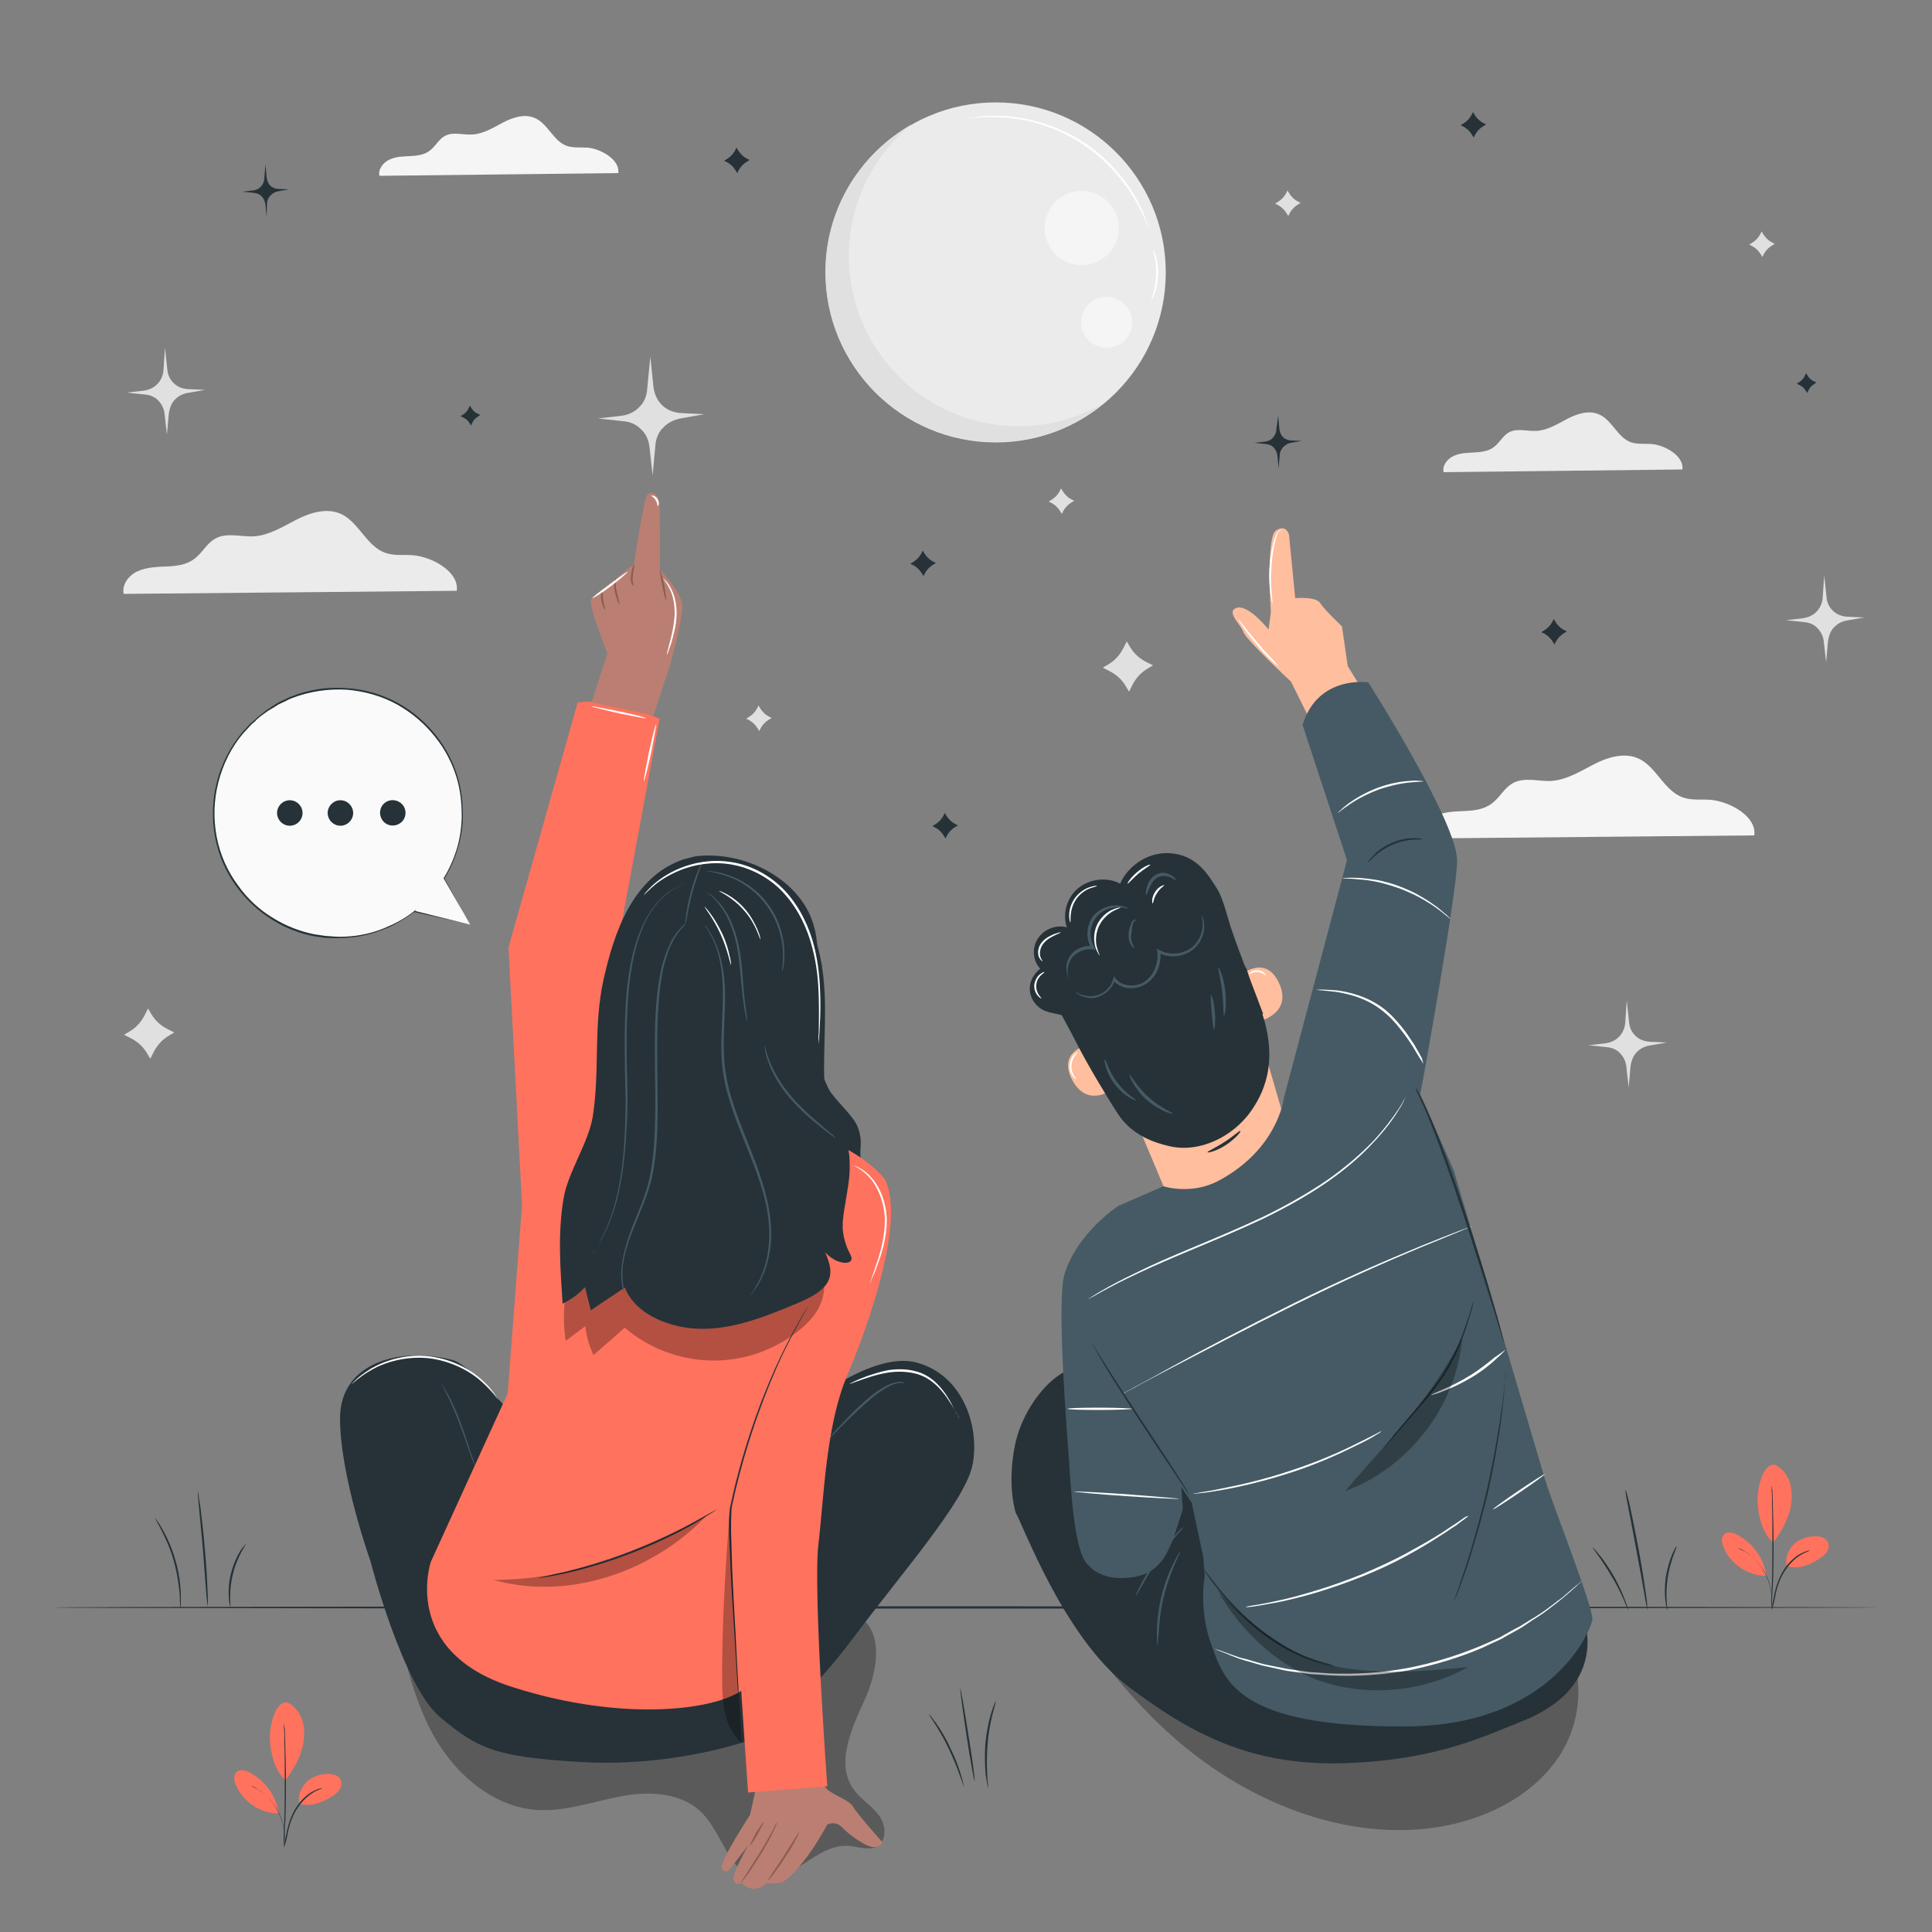 <?xml version="1.0" encoding="utf-8"?>
<!-- Generator: Adobe Illustrator 26.5.0, SVG Export Plug-In . SVG Version: 6.00 Build 0)  -->
<svg version="1.1" xmlns="http://www.w3.org/2000/svg" xmlns:xlink="http://www.w3.org/1999/xlink" x="0px" y="0px"
	 viewBox="0 0 500 500" style="enable-background:new 0 0 500 500;" xml:space="preserve">
<rect x="0" y="0" width="500" height="500" fill="#808080" stroke="none"/>
<style type="text/css">
	.st0{fill:#F5F5F5;}
	.st1{fill:#E0E0E0;}
	.st2{fill:#EBEBEB;}
	.st3{fill:#FFFFFF;}
	.st4{display:none;}
	.st5{display:inline;fill:#F5F5F5;}
	.st6{fill:#263238;}
	.st7{fill:#FF725E;}
	.st8{opacity:0.3;}
	.st9{fill:#FFBE9D;}
	.st10{fill:#455A64;}
	.st11{fill:#BA7F72;}
	.st12{fill:#8B5D54;}
	.st13{fill:#FAFAFA;}
</style>
<g id="Background_Complete">
	<g>
		<path class="st0" d="M454,216.2c0.7-4.8-6.1-8.7-11.2-9.2c-2.4-0.2-4.9,0.2-7.2-0.6c-5-1.7-7-8.2-11.8-10.2
			c-3.6-1.5-7.8-0.2-11.3,1.6s-7,4-10.9,4.3c-3.4,0.2-7.1-1.1-10.1,0.6c-2.2,1.2-3.4,3.8-5.5,5.3c-2,1.5-4.6,1.8-7.1,1.9
			c-2.5,0.1-5.1,0.2-7.4,1.2c-2.3,1-4.2,3.4-3.7,5.9L454,216.2z"/>
	</g>
	<g>
		<g>
			<g>
				<g>
					<g>
						<g>
							<path class="st1" d="M291.6,166l0.9,1.5c1,1.7,2.5,3,4.3,3.9l1.6,0.8l-1.5,0.9c-1.7,1-3,2.5-3.9,4.3l-0.8,1.6l-0.9-1.5
								c-1-1.7-2.5-3-4.3-3.9l-1.6-0.8l1.5-0.9c1.7-1,3-2.5,3.9-4.3L291.6,166z"/>
						</g>
					</g>
				</g>
			</g>
		</g>
	</g>
	<g>
		<g>
			<g>
				<g>
					<g>
						<g>
							<path class="st1" d="M38.3,261l0.9,1.5c1,1.7,2.5,3,4.3,3.9l1.6,0.8l-1.5,0.9c-1.7,1-3,2.5-3.9,4.3l-0.8,1.6l-0.9-1.5
								c-1-1.7-2.5-3-4.3-3.9l-1.6-0.8l1.5-0.9c1.7-1,3-2.5,3.9-4.3L38.3,261z"/>
						</g>
					</g>
				</g>
			</g>
		</g>
	</g>
	<g>
		<g>
			<g>
				<g>
					<g>
						<g>
							<path class="st1" d="M168.3,92.3l0.8,7.7c0.2,1.8,0.9,3.6,2.3,4.9c0,0,0.1,0.1,0.1,0.1c1.3,1.2,3,1.8,4.8,1.9l6,0.3l-6.2,1.1
								c-1.6,0.3-3.1,1-4.3,2.2c-0.1,0.1-0.2,0.3-0.4,0.4c-1.1,1.2-1.7,2.8-1.8,4.5l-0.7,7.6l-0.8-7.2c-0.2-1.8-0.9-3.6-2.3-4.8
								c-0.1-0.1-0.2-0.1-0.2-0.2c-1.2-1.1-2.8-1.7-4.4-1.8l-6.4-0.7l6-0.7c1.8-0.2,3.5-1,4.7-2.3c0.1-0.1,0.1-0.2,0.2-0.2
								c1.1-1.2,1.7-2.8,1.8-4.5L168.3,92.3z"/>
						</g>
					</g>
				</g>
			</g>
		</g>
	</g>
	<g>
		<g>
			<g>
				<g>
					<g>
						<g>
							<path class="st1" d="M42.7,90l0.6,5.6c0.1,1.4,0.7,2.7,1.7,3.6c0,0,0,0,0.1,0.1c1,0.9,2.2,1.3,3.5,1.4l4.5,0.2l-4.6,0.8
								c-1.2,0.2-2.3,0.8-3.1,1.6c-0.1,0.1-0.2,0.2-0.3,0.3c-0.8,0.9-1.2,2.1-1.4,3.3l-0.5,5.6l-0.6-5.3c-0.1-1.3-0.7-2.6-1.7-3.6
								c-0.1-0.1-0.1-0.1-0.2-0.2c-0.9-0.8-2-1.2-3.2-1.3l-4.7-0.5l4.4-0.5c1.3-0.2,2.6-0.7,3.5-1.7c0.1-0.1,0.1-0.1,0.2-0.2
								c0.8-0.9,1.3-2.1,1.4-3.3L42.7,90z"/>
						</g>
					</g>
				</g>
			</g>
		</g>
	</g>
	<g>
		<g>
			<g>
				<g>
					<g>
						<g>
							<path class="st1" d="M421,258.9l0.6,5.6c0.1,1.4,0.7,2.7,1.7,3.6c0,0,0,0,0.1,0.1c1,0.9,2.2,1.3,3.5,1.4l4.5,0.2l-4.6,0.8
								c-1.2,0.2-2.3,0.8-3.1,1.6c-0.1,0.1-0.2,0.2-0.3,0.3c-0.8,0.9-1.2,2.1-1.4,3.3l-0.5,5.6l-0.6-5.3c-0.1-1.3-0.7-2.6-1.7-3.6
								c-0.1-0.1-0.1-0.1-0.2-0.2c-0.9-0.8-2-1.2-3.2-1.3l-4.7-0.5l4.4-0.5c1.3-0.2,2.6-0.7,3.5-1.7c0.1-0.1,0.1-0.1,0.2-0.2
								c0.8-0.9,1.3-2.1,1.4-3.3L421,258.9z"/>
						</g>
					</g>
				</g>
			</g>
		</g>
	</g>
	<g>
		<g>
			<g>
				<g>
					<g>
						<g>
							<path class="st1" d="M472.1,148.9l0.6,5.6c0.1,1.4,0.7,2.7,1.7,3.6c0,0,0,0,0.1,0.1c1,0.9,2.2,1.3,3.5,1.4l4.5,0.2l-4.6,0.8
								c-1.2,0.2-2.3,0.8-3.1,1.6c-0.1,0.1-0.2,0.2-0.3,0.3c-0.8,0.9-1.2,2.1-1.4,3.3l-0.5,5.6l-0.6-5.3c-0.1-1.3-0.7-2.6-1.7-3.6
								c-0.1-0.1-0.1-0.1-0.2-0.2c-0.9-0.8-2-1.2-3.2-1.3l-4.7-0.5l4.4-0.5c1.3-0.2,2.6-0.7,3.5-1.7c0.1-0.1,0.1-0.1,0.2-0.2
								c0.8-0.9,1.3-2.1,1.4-3.3L472.1,148.9z"/>
						</g>
					</g>
				</g>
			</g>
		</g>
	</g>
	<g>
		<g>
			<g>
				<g>
					<g>
						<g>
							<path class="st1" d="M333.2,49.3l0.5,0.8c0.5,0.8,1.2,1.5,2.1,2l0.8,0.4l-0.8,0.5c-0.8,0.5-1.5,1.2-2,2.1l-0.4,0.8l-0.5-0.8
								c-0.5-0.8-1.2-1.5-2.1-2l-0.8-0.4l0.8-0.5c0.8-0.5,1.5-1.2,2-2.1L333.2,49.3z"/>
						</g>
					</g>
				</g>
			</g>
		</g>
	</g>
	<g>
		<g>
			<g>
				<g>
					<g>
						<g>
							<path class="st1" d="M274.6,126.4l0.5,0.8c0.5,0.8,1.2,1.5,2.1,2l0.8,0.4l-0.8,0.5c-0.8,0.5-1.5,1.2-2,2.1l-0.4,0.8l-0.5-0.8
								c-0.5-0.8-1.2-1.5-2.1-2l-0.8-0.4l0.8-0.5c0.8-0.5,1.5-1.2,2-2.1L274.6,126.4z"/>
						</g>
					</g>
				</g>
			</g>
		</g>
	</g>
	<g>
		<g>
			<g>
				<g>
					<g>
						<g>
							<path class="st1" d="M455.9,59.9l0.5,0.8c0.5,0.8,1.2,1.5,2.1,2l0.8,0.4l-0.8,0.5c-0.8,0.5-1.5,1.2-2,2.1l-0.4,0.8l-0.5-0.8
								c-0.5-0.8-1.2-1.5-2.1-2l-0.8-0.4l0.8-0.5c0.8-0.5,1.5-1.2,2-2.1L455.9,59.9z"/>
						</g>
					</g>
				</g>
			</g>
		</g>
	</g>
	<g>
		<g>
			<g>
				<g>
					<g>
						<g>
							<path class="st1" d="M196.3,182.6l0.5,0.8c0.5,0.8,1.2,1.5,2.1,2l0.8,0.4l-0.8,0.5c-0.8,0.5-1.5,1.2-2,2.1l-0.4,0.8l-0.5-0.8
								c-0.5-0.8-1.2-1.5-2.1-2l-0.8-0.4l0.8-0.5c0.8-0.5,1.5-1.2,2-2.1L196.3,182.6z"/>
						</g>
					</g>
				</g>
			</g>
		</g>
	</g>
	<g>
		<circle class="st2" cx="257.7" cy="70.5" r="44"/>
		<path class="st1" d="M263.7,110.3c-24.3,0-44-19.7-44-44c0-13.8,6.3-26,16.2-34.1c-13.3,7.6-22.3,21.8-22.3,38.2
			c0,24.3,19.7,44,44,44c10.5,0,20.2-3.7,27.7-9.9C279,108.2,271.6,110.3,263.7,110.3z"/>
		<ellipse transform="matrix(0.161 -0.987 0.987 0.161 176.686 325.68)" class="st0" cx="279.8" cy="59" rx="9.6" ry="9.6"/>
		<path class="st0" d="M293,83.4c0,3.6-2.9,6.6-6.6,6.6c-3.6,0-6.6-2.9-6.6-6.6c0-3.6,2.9-6.6,6.6-6.6C290,76.9,293,79.8,293,83.4z"
			/>
		<g>
			<path class="st3" d="M297.3,58.9c0,0-0.1-0.2-0.3-0.5c-0.2-0.4-0.3-0.9-0.7-1.6c-0.6-1.4-1.5-3.3-2.9-5.6
				c-2.7-4.6-7.5-10.4-14.5-14.7c-7-4.3-14.4-5.9-19.7-6.1c-2.7-0.2-4.8-0.1-6.3,0c-0.7,0-1.3,0.1-1.7,0.2c-0.4,0-0.6,0-0.6,0
				c0,0,0.2-0.1,0.6-0.1c0.4-0.1,1-0.2,1.7-0.3c1.5-0.2,3.7-0.3,6.4-0.2c5.4,0.2,12.9,1.8,20,6.1c7.1,4.3,11.9,10.3,14.6,15
				c1.3,2.3,2.2,4.3,2.7,5.8c0.3,0.7,0.4,1.3,0.6,1.6C297.3,58.7,297.3,58.9,297.3,58.9z"/>
		</g>
		<g>
			<path class="st3" d="M298,77.6c-0.2-0.1,1.1-2.8,1.2-6.4c0.2-3.6-0.9-6.4-0.7-6.5c0.1,0,0.4,0.6,0.7,1.8c0.3,1.2,0.6,2.8,0.5,4.7
				c-0.1,1.8-0.4,3.5-0.8,4.6C298.4,77,298.1,77.6,298,77.6z"/>
		</g>
	</g>
	<g>
		<path class="st2" d="M118.2,152.9c0.7-4.8-6.1-8.7-11.2-9.2c-2.4-0.2-4.9,0.2-7.2-0.6c-5-1.7-7-8.2-11.8-10.2
			c-3.6-1.5-7.8-0.2-11.3,1.6c-3.5,1.8-7,4-10.9,4.3c-3.4,0.2-7.1-1.1-10.1,0.6c-2.2,1.2-3.4,3.8-5.5,5.3c-2,1.5-4.6,1.8-7.1,1.9
			c-2.5,0.1-5.1,0.2-7.4,1.2c-2.3,1-4.2,3.4-3.7,5.9L118.2,152.9z"/>
	</g>
	<g>
		<path class="st0" d="M160,44.8c0.5-3.4-4.4-6.3-8-6.6c-1.7-0.1-3.6,0.1-5.2-0.4c-3.6-1.2-5-5.9-8.5-7.3c-2.6-1.1-5.6-0.1-8.1,1.2
			c-2.5,1.3-5,2.9-7.8,3.1c-2.5,0.2-5.1-0.8-7.3,0.4c-1.6,0.9-2.4,2.7-3.9,3.8c-1.4,1.1-3.3,1.3-5.1,1.4c-1.8,0.1-3.6,0.1-5.3,0.9
			c-1.6,0.7-3,2.5-2.6,4.2L160,44.8z"/>
	</g>
	<g>
		<path class="st2" d="M435.4,121.5c0.5-3.4-4.4-6.3-8-6.6c-1.7-0.1-3.6,0.1-5.2-0.4c-3.6-1.2-5-5.9-8.5-7.3
			c-2.6-1.1-5.6-0.1-8.1,1.2c-2.5,1.3-5,2.9-7.8,3.1c-2.5,0.2-5.1-0.8-7.3,0.4c-1.6,0.9-2.4,2.7-3.9,3.8c-1.4,1.1-3.3,1.3-5.1,1.4
			c-1.8,0.1-3.6,0.1-5.3,0.9c-1.6,0.7-3,2.5-2.6,4.2L435.4,121.5z"/>
	</g>
</g>
<g id="Background_Simple" class="st4">
	<path class="st5" d="M389,77l-1.9-3.1c-15.9-26.3-44.8-42.1-75.2-40.2c-3.9,0.2-7.8,0.8-11.6,1.6c-27.6,5.9-51.7,26.8-61.6,53.6
		c-5.9,15.7-7.5,33.9-18.6,46.4c-14.5,16.3-39.1,16.8-60.7,16.1s-46.2-0.1-60.6,16.2c-9,10.2-11.9,24.8-11.2,38.5
		c1.9,36.2,27.2,68.7,59.3,84.8c32.1,16.1,69.9,17.6,105.1,10.5c49.2-9.9,96.1-37.2,124.2-79.3C404.4,179.8,411.5,122.4,389,77z"/>
</g>
<g id="Floor_1_">
	<g>
		<path class="st6" d="M486.2,416c0,0.1-105.8,0.3-236.2,0.3c-130.5,0-236.2-0.1-236.2-0.3c0-0.1,105.7-0.3,236.2-0.3
			C380.5,415.8,486.2,415.9,486.2,416z"/>
	</g>
</g>
<g id="Plant">
	<g>
		<g>
			<path class="st6" d="M421.4,416.7c-0.1,0-0.5-1-1.1-2.5c-0.7-1.6-1.7-3.7-3-5.9c-1.3-2.2-2.6-4.2-3.6-5.6c-1-1.4-1.6-2.2-1.6-2.3
				c0,0,0.8,0.7,1.9,2.1c1.1,1.3,2.4,3.3,3.7,5.5c1.3,2.3,2.2,4.4,2.8,6C421.2,415.7,421.4,416.7,421.4,416.7z"/>
		</g>
		<g>
			<path class="st6" d="M420.7,385.6c0,0,0.2,0.4,0.4,1.2c0.2,0.8,0.5,1.9,0.8,3.3c0.6,2.8,1.4,6.7,2.2,11c0.8,4.3,1.4,8.2,1.8,11
				c0.2,1.4,0.4,2.6,0.4,3.4c0.1,0.8,0.1,1.2,0.1,1.2c0,0-0.1-0.4-0.3-1.2c-0.2-0.9-0.4-2-0.6-3.3c-0.5-2.9-1.2-6.8-2-11
				c-0.8-4.2-1.5-8.1-2.1-11c-0.2-1.3-0.5-2.4-0.6-3.3C420.7,386,420.6,385.6,420.7,385.6z"/>
		</g>
		<g>
			<path class="st6" d="M433.9,400.2c0.2,0.1-1.6,3.5-2.3,8.1c-0.7,4.6,0,8.4-0.1,8.4c-0.1,0-0.3-0.9-0.5-2.5
				c-0.2-1.5-0.2-3.7,0.1-6c0.4-2.3,1-4.4,1.6-5.8C433.3,401,433.8,400.1,433.9,400.2z"/>
		</g>
	</g>
	<g>
		<g>
			<g>
				<path class="st7" d="M459.4,379.1c1.7,0.8,3,2.4,3.7,4.2c0.6,1.8,0.7,3.8,0.5,5.6c-0.4,3.7-2.5,7.4-4.7,10.3
					c-3.1-2.7-3.8-7.4-4-9.8C454.5,385.6,456.2,378.5,459.4,379.1"/>
			</g>
		</g>
		<g>
			<g>
				<path class="st7" d="M462.4,405.3c-0.5-2.1,0.4-4.3,2-5.8c1.6-1.4,3.8-2,5.9-1.9c1,0.1,2,0.4,2.6,1.2c0.5,0.8,0.5,1.8,0,2.6
					c-0.4,0.8-1.2,1.4-1.9,1.9C468.3,405.1,465.5,406.2,462.4,405.3"/>
			</g>
		</g>
		<g>
			<g>
				<g>
					<path class="st6" d="M458.5,416.5c0,0,0-0.3,0.1-0.8c0.1-0.5,0.2-1.2,0.4-2c0.3-1.7,0.8-4.1,2.1-6.5c1.3-2.4,3.1-4.1,4.7-5
						c0.8-0.4,1.4-0.7,1.9-0.8c0.2-0.1,0.4-0.1,0.5-0.1c0.1,0,0.2,0,0.2,0c0,0.1-1.1,0.3-2.5,1.2c-1.5,0.9-3.2,2.6-4.5,4.9
						c-1.3,2.3-1.8,4.7-2.1,6.4c-0.2,0.9-0.3,1.5-0.5,2C458.6,416.3,458.5,416.5,458.5,416.5z"/>
				</g>
			</g>
		</g>
		<g>
			<g>
				<g>
					<path class="st6" d="M458.6,384.6c0,0,0,0.1,0,0.3c0,0.2,0,0.6,0.1,0.9c0,0.8,0.1,2,0.1,3.5c0.1,2.9,0.2,7,0.2,11.5
						c0,4.5-0.1,8.5-0.3,11.5c-0.1,1.5-0.1,2.7-0.2,3.5c0,0.4,0,0.7-0.1,0.9c0,0.2,0,0.3,0,0.3c0,0,0-0.1,0-0.3c0-0.2,0-0.6,0-0.9
						c0-0.9,0-2,0.1-3.5c0.1-2.9,0.2-7,0.2-11.5c0-4.5,0-8.5-0.1-11.5c0-1.4,0-2.6-0.1-3.5c0-0.4,0-0.7,0-0.9
						C458.6,384.7,458.6,384.6,458.6,384.6z"/>
				</g>
			</g>
		</g>
		<g>
			<g>
				<path class="st7" d="M457.1,407.5c-0.7-4.4-3.7-8.4-7.7-10.4c-1-0.5-2.4-0.8-3.2,0c-0.8,0.8-0.7,2.1-0.2,3.2
					c1.7,4.4,6.4,7.6,11.1,7.5"/>
			</g>
		</g>
		<g>
			<g>
				<g>
					<path class="st6" d="M449.8,400.6c0,0,0.2,0.1,0.7,0.3c0.2,0.1,0.5,0.2,0.7,0.4c0.3,0.2,0.6,0.3,0.9,0.6
						c0.3,0.2,0.7,0.5,1.1,0.8c0.4,0.3,0.8,0.7,1.1,1c0.8,0.8,1.5,1.7,2.2,2.8c0.6,1.1,1.1,2.2,1.4,3.2c0.1,0.5,0.3,1,0.4,1.5
						c0.1,0.5,0.1,0.9,0.2,1.3c0.1,0.4,0,0.8,0.1,1.1c0,0.3,0,0.6,0,0.8c0,0.5-0.1,0.7-0.1,0.7c-0.1,0,0-1-0.1-2.6
						c-0.1-0.4-0.1-0.8-0.2-1.3c-0.1-0.5-0.2-1-0.4-1.5c-0.3-1-0.8-2.1-1.4-3.2c-0.6-1.1-1.4-2-2.1-2.8c-0.4-0.4-0.7-0.7-1.1-1
						c-0.4-0.3-0.7-0.6-1-0.8C450.7,401.1,449.8,400.7,449.8,400.6z"/>
				</g>
			</g>
		</g>
	</g>
	<g>
		<path class="st6" d="M249.5,462.4c-0.1,0-0.4-1.1-1.1-2.9c-0.6-1.8-1.6-4.2-2.8-6.8c-1.2-2.6-2.6-4.9-3.6-6.5
			c-1-1.6-1.7-2.6-1.6-2.6c0.1,0,0.8,0.9,1.9,2.4c1.1,1.6,2.5,3.8,3.7,6.5c1.3,2.6,2.2,5.1,2.7,6.9
			C249.3,461.3,249.5,462.4,249.5,462.4z"/>
	</g>
	<g>
		<path class="st6" d="M252.2,460.9c-0.1,0-1.1-5.3-2.1-12c-1-6.6-1.7-12-1.6-12c0.1,0,1.1,5.3,2.1,12
			C251.7,455.5,252.4,460.9,252.2,460.9z"/>
	</g>
	<g>
		<path class="st6" d="M257.7,440.3c0.1,0-0.3,1.2-0.8,3.2c-0.5,2-1.1,4.8-1.3,7.9c-0.3,3.1-0.2,6-0.1,8c0.1,2,0.3,3.3,0.2,3.3
			c0,0-0.1-0.3-0.2-0.9c-0.1-0.6-0.2-1.4-0.4-2.4c-0.2-2.1-0.3-4.9-0.1-8.1c0.3-3.1,0.9-6,1.5-7.9c0.3-1,0.6-1.8,0.8-2.3
			C257.5,440.6,257.6,440.3,257.7,440.3z"/>
	</g>
	<g>
		<path class="st6" d="M40,392.7c0,0,0.2,0.3,0.6,0.8c0.4,0.5,0.9,1.3,1.4,2.2c1.1,1.9,2.5,4.8,3.4,8.1c1,3.3,1.3,6.4,1.4,8.7
			c0,1.1,0,2,0,2.7c0,0.6-0.1,1-0.1,1c-0.1,0-0.1-1.4-0.2-3.6c-0.2-2.2-0.6-5.3-1.5-8.5c-0.9-3.3-2.2-6.1-3.2-8
			C40.7,393.9,40,392.8,40,392.7z"/>
	</g>
	<g>
		<path class="st6" d="M51.2,385.9c0,0,0.1,0.4,0.2,1.2c0.1,0.7,0.3,1.8,0.5,3.2c0.3,2.7,0.8,6.4,1.1,10.5c0.4,4.1,0.6,7.9,0.7,10.6
			c0.1,1.4,0.1,2.5,0.1,3.2c0,0.8,0,1.2,0,1.2c0,0-0.1-0.4-0.2-1.2c-0.1-0.9-0.2-1.9-0.3-3.2c-0.2-2.8-0.5-6.5-0.8-10.6
			c-0.4-4.1-0.7-7.7-1-10.6c-0.1-1.3-0.2-2.3-0.3-3.2C51.2,386.3,51.2,385.9,51.2,385.9z"/>
	</g>
	<g>
		<path class="st6" d="M63.6,399.5c0.2,0.1-2.2,3.2-3.3,7.8c-1.2,4.6-0.5,8.4-0.7,8.4c-0.1,0-0.3-0.9-0.4-2.5
			c-0.1-1.6,0-3.7,0.6-6.1c0.6-2.3,1.5-4.3,2.3-5.6C63,400.2,63.6,399.5,63.6,399.5z"/>
	</g>
	<g>
		<g>
			<g>
				<path class="st7" d="M74.4,440.6c1.7,0.8,3,2.4,3.7,4.2s0.7,3.8,0.5,5.6c-0.4,3.7-2.5,7.4-4.7,10.3c-3.1-2.7-3.8-7.4-4-9.8
					C69.5,447.1,71.2,440,74.4,440.6"/>
			</g>
		</g>
		<g>
			<g>
				<path class="st7" d="M77.5,466.8c-0.5-2.1,0.4-4.3,2-5.8c1.6-1.4,3.8-2,5.9-1.9c1,0.1,2,0.4,2.6,1.2c0.5,0.8,0.5,1.8,0,2.6
					c-0.4,0.8-1.2,1.4-1.9,1.9C83.4,466.5,80.5,467.7,77.5,466.8"/>
			</g>
		</g>
		<g>
			<g>
				<g>
					<path class="st6" d="M73.5,478c0,0,0-0.3,0.1-0.8c0.1-0.5,0.2-1.2,0.4-2c0.3-1.7,0.8-4.1,2.1-6.5c1.3-2.4,3.1-4.1,4.7-5
						c0.8-0.4,1.4-0.7,1.9-0.8c0.2-0.1,0.4-0.1,0.5-0.1c0.1,0,0.2,0,0.2,0c0,0.1-1.1,0.3-2.5,1.2c-1.5,0.9-3.2,2.6-4.5,4.9
						c-1.3,2.3-1.8,4.7-2.1,6.4c-0.2,0.9-0.3,1.5-0.5,2C73.6,477.7,73.5,478,73.5,478z"/>
				</g>
			</g>
		</g>
		<g>
			<g>
				<g>
					<path class="st6" d="M73.6,446.1c0,0,0,0.1,0,0.3c0,0.2,0,0.6,0.1,0.9c0,0.8,0.1,2,0.1,3.5c0.1,2.9,0.2,7,0.2,11.5
						c0,4.5-0.1,8.5-0.3,11.5c-0.1,1.5-0.1,2.7-0.2,3.5c0,0.4,0,0.7-0.1,0.9c0,0.2,0,0.3,0,0.3c0,0,0-0.1,0-0.3c0-0.2,0-0.6,0-0.9
						c0-0.9,0-2,0.1-3.5c0.1-2.9,0.2-7,0.2-11.5c0-4.5,0-8.5-0.1-11.5c0-1.4,0-2.6-0.1-3.5c0-0.4,0-0.7,0-0.9
						C73.6,446.2,73.6,446.1,73.6,446.1z"/>
				</g>
			</g>
		</g>
		<g>
			<g>
				<path class="st7" d="M72.1,469c-0.7-4.4-3.7-8.4-7.7-10.4c-1-0.5-2.4-0.8-3.2,0c-0.8,0.8-0.7,2.1-0.2,3.2
					c1.7,4.4,6.4,7.6,11.1,7.5"/>
			</g>
		</g>
		<g>
			<g>
				<g>
					<path class="st6" d="M64.9,462.1c0,0,0.2,0.1,0.7,0.3c0.2,0.1,0.5,0.2,0.7,0.4c0.3,0.2,0.6,0.3,0.9,0.6
						c0.3,0.2,0.7,0.5,1.1,0.8c0.4,0.3,0.8,0.7,1.1,1c0.8,0.8,1.5,1.7,2.2,2.8c0.6,1.1,1.1,2.2,1.4,3.2c0.1,0.5,0.3,1,0.4,1.5
						c0.1,0.5,0.1,0.9,0.2,1.3c0.1,0.4,0,0.8,0.1,1.1c0,0.3,0,0.6,0,0.8c0,0.5-0.1,0.7-0.1,0.7c-0.1,0,0-1-0.1-2.6
						c-0.1-0.4-0.1-0.8-0.2-1.3c-0.1-0.5-0.2-1-0.4-1.5c-0.3-1-0.8-2.1-1.4-3.2c-0.6-1.1-1.4-2-2.1-2.8c-0.4-0.4-0.7-0.7-1.1-1
						c-0.4-0.3-0.7-0.6-1-0.8C65.8,462.6,64.8,462.1,64.9,462.1z"/>
				</g>
			</g>
		</g>
	</g>
</g>
<g id="Character_2">
	<g>
		<g class="st8">
			<path d="M402,420.4c-6.1-6.5-15.3-8.9-24.1-10.5c-31.8-5.6-64.9-3.9-95.9,5.1l-7,1c12.3,16.8,22.7,30.7,40,42.3
				c17.3,11.5,38.7,18.1,59.1,14.2c11.8-2.3,23.4-8.4,29.8-18.6C410.3,443.7,410.3,429.1,402,420.4z"/>
		</g>
		<g>
			<g>
				<g>
					<g>
						<g>
							<g>
								<g>
									<g>
										<g>
											<g>
												<g>
													<path class="st9" d="M337,305.7l-30.2,14.8l-11.4-27.1c0,0-2.4,0.6-8.3-10.7c-5.9-11.3-16.1-30.4-16.1-30.4l0,0
														c10.8-12.5,27.5-18.5,43.7-15.7l2.4,0.4L337,305.7z"/>
												</g>
											</g>
										</g>
									</g>
								</g>
							</g>
						</g>
					</g>
				</g>
				<g>
					<g>
						<g>
							<g>
								<g>
									<g>
										<g>
											<path class="st9" d="M320.4,252.9c0.2-0.2,6.9-6.4,10.6,1.5c3.7,7.9-5.3,10.1-5.4,9.9
												C325.4,264.1,320.4,252.9,320.4,252.9z"/>
										</g>
									</g>
								</g>
							</g>
						</g>
					</g>
				</g>
				<g>
					<g>
						<g>
							<g>
								<g>
									<g>
										<g>
											<path class="st9" d="M281.8,270.3c-0.2,0-8.4,1.8-4.2,9.4c4.2,7.6,11.3,1.7,11.2,1.5C288.6,281,281.8,270.3,281.8,270.3z
												"/>
										</g>
									</g>
								</g>
							</g>
						</g>
					</g>
				</g>
				<g>
					<g>
						<g>
							<path class="st6" d="M322.6,250.7c2.1,7.1,4,10.4,5.1,15.3c1.7,7.8,0.8,14.8-3.9,21.5c-4.7,6.7-13.4,11-21.3,9.1
								c-5.5-1.3-10-3.6-13.1-8.2c-3-4.6-8-13-10.5-17.9c-4.5-8.8-9.4-17-9.4-17l24-17.8l19.3,1.1L322.6,250.7z"/>
						</g>
					</g>
				</g>
				<g>
					<g>
						<g>
							<g>
								<path class="st6" d="M312.5,298.2c0.1,0.2,2.4-0.3,4.8-1.9c2.4-1.6,3.9-3.4,3.7-3.6c-0.2-0.2-1.8,1.4-4.2,2.9
									C314.5,297.1,312.4,298,312.5,298.2z"/>
							</g>
						</g>
					</g>
				</g>
				<g>
					<g>
						<g>
							<path class="st6" d="M326.9,262.4c-2.6-7.1-5.9-15-8.4-22.5c-0.9-2.8-1.9-7.1-3.4-9.7c-1.6-2.5-3.2-5.2-5.7-7
								c-3-2.3-7.2-3-11-1.9c-3.7,1.1-7,3.9-8.5,7.4c-3.3-1.8-7.8-1.3-10.8,1.1c-3,2.4-4.2,6.7-3,10.2c-2.7-0.8-6,0.5-7.5,2.9
								c-1.6,2.4-1.3,5.8,0.6,7.8c-1.7,1.3-2.8,3.4-2.7,5.4c0.1,2.1,1.3,4,3.1,5.1c2.1,1.2,4.8,1.1,7,2.1c2.5,1.2,4.2,4,3.9,6.8"/>
						</g>
					</g>
					<g>
						<g>
							<g>
								<path class="st10" d="M278.3,256.7c0,0,0.2,0.3,0.7,0.6c0.5,0.3,1.3,0.7,2.4,0.9c1.1,0.2,2.5,0.1,3.9-0.7
									c1.4-0.7,2.7-2.1,3.3-4l-0.6,0.1c1.1,1.5,3.3,2.4,5.5,2.1c2.2-0.2,4.4-1.6,5.6-3.7c1.1-1.9,1.4-4,1.2-5.9l-0.6,0.4
									c2.5,1.4,5.4,1.2,7.5,0.2c2.2-1,3.5-2.9,4-4.5c0.6-1.6,0.5-3,0.3-3.9c-0.2-0.9-0.4-1.3-0.5-1.3c-0.1,0,0.1,0.5,0.2,1.4
									c0.1,0.9,0.1,2.2-0.5,3.7c-0.6,1.5-1.8,3.2-3.8,4c-2,0.9-4.6,1-6.8-0.2l-0.7-0.4l0.1,0.8c0.2,1.7-0.1,3.7-1.1,5.4
									c-1.1,1.9-2.9,3.2-4.9,3.3c-2,0.2-3.9-0.5-4.8-1.8l-0.4-0.6l-0.2,0.7c-0.4,1.7-1.6,3-2.8,3.7c-1.3,0.7-2.6,0.9-3.6,0.8
									C279.2,257.5,278.3,256.6,278.3,256.7z"/>
							</g>
						</g>
					</g>
					<g>
						<g>
							<g>
								<path class="st10" d="M276.7,253.6c0.1,0-0.7-1.3-0.3-3.4c0.2-1,0.7-2.3,1.9-3.2c1.1-0.9,2.7-1.5,4.4-1.3l0.9,0.1l-0.4-0.7
									c-0.4-0.7-0.7-1.5-0.9-2.4c-0.3-1.9,0.3-3.9,1.4-5.3c1.1-1.4,2.6-2.1,3.9-2.4c2.7-0.6,4.3,0.3,4.4,0.1c0,0-0.3-0.3-1.1-0.5
									c-0.8-0.2-1.9-0.4-3.4-0.2c-1.4,0.3-3.1,1-4.4,2.5c-1.3,1.5-1.9,3.7-1.6,5.8c0.1,1,0.5,1.9,1,2.7l0.4-0.6
									c-1.9-0.2-3.8,0.5-5,1.5c-1.2,1.1-1.8,2.5-1.9,3.6c-0.1,1.2,0.1,2.1,0.3,2.6C276.5,253.3,276.7,253.6,276.7,253.6z"/>
							</g>
						</g>
					</g>
					<g>
						<g>
							<g>
								<path class="st10" d="M293.6,245.4c0.1-0.1-0.2-0.4-0.5-1.1c-0.3-0.6-0.5-1.6-0.3-2.7c0.1-1.1,0.3-2.2,0.5-2.8
									c0.2-0.6,0.7-0.5,0.8-0.6c0,0,0-0.2-0.3-0.2c-0.3,0-0.7,0.2-0.9,0.6c-0.2,0.4-0.3,0.8-0.5,1.3c-0.1,0.5-0.3,1.1-0.3,1.7
									c-0.1,1.2,0.2,2.4,0.6,3C293.1,245.2,293.6,245.4,293.6,245.4z"/>
							</g>
						</g>
					</g>
					<g>
						<g>
							<g>
								<path class="st10" d="M304.3,227.7c0.1-0.1-0.3-0.6-1.2-1.2c-0.5-0.3-1.1-0.5-1.8-0.6c-0.7-0.1-1.6,0.1-2.4,0.6
									c-1.5,1-2,2.6-2.2,3.5c-0.2,1-0.2,1.6-0.1,1.7c0.1,0,0.3-0.6,0.7-1.5c0.4-0.9,0.9-2.2,2.1-3c1.2-0.8,2.6-0.5,3.4-0.2
									C303.7,227.5,304.2,227.8,304.3,227.7z"/>
							</g>
						</g>
					</g>
					<g>
						<g>
							<g>
								<path class="st10" d="M316.8,262.8c0.2,0,0.7-2.8,0.3-6.4c-0.4-3.5-1.6-6.1-1.8-6c-0.2,0.1,0.6,2.8,1,6.2
									C316.7,259.9,316.5,262.8,316.8,262.8z"/>
							</g>
						</g>
					</g>
					<g>
						<g>
							<g>
								<path class="st10" d="M314.2,266.4c0.2,0,0.4-2,0.2-4.5c-0.2-2.5-0.8-4.4-1-4.4c-0.2,0,0,2,0.2,4.5
									C313.8,264.4,314,266.4,314.2,266.4z"/>
							</g>
						</g>
					</g>
					<g>
						<g>
							<g>
								<path class="st10" d="M292.3,278.1c-0.2,0,1.1,3.5,4.3,6.4c3.3,3,6.8,3.9,6.9,3.7c0.1-0.2-3.2-1.5-6.3-4.3
									C294.1,281.1,292.6,278,292.3,278.1z"/>
							</g>
						</g>
					</g>
					<g>
						<g>
							<g>
								<path class="st10" d="M285.9,274.2c-0.2,0,0.2,3.3,2.6,6.4c2.4,3.2,5.5,4.4,5.5,4.2c0.1-0.2-2.6-1.7-4.9-4.7
									C286.9,277.2,286.2,274.1,285.9,274.2z"/>
							</g>
						</g>
					</g>
				</g>
			</g>
			<g>
				<path class="st3" d="M270.3,251.6c0,0.1-0.4,0.3-0.9,0.8c-0.5,0.5-1.1,1.3-1.2,2.4c-0.1,1.1,0.2,2,0.6,2.6
					c0.4,0.6,0.7,0.9,0.7,1c0,0.1-0.5-0.2-1-0.8c-0.5-0.6-1-1.7-0.8-2.9c0.2-1.2,0.9-2.2,1.5-2.6
					C269.8,251.6,270.3,251.5,270.3,251.6z"/>
			</g>
			<g>
				<path class="st3" d="M274.5,241.3c0,0.1-0.5,0.3-1.4,0.7c-0.8,0.4-2.1,1-3,2.1c-0.9,1.1-1.1,2.4-0.9,3.3
					c0.2,0.9,0.7,1.3,0.6,1.4c0,0-0.6-0.3-1-1.3c-0.3-1-0.2-2.5,0.9-3.7c1-1.2,2.3-1.7,3.2-2.1C273.9,241.4,274.5,241.2,274.5,241.3
					z"/>
			</g>
			<g>
				<path class="st3" d="M283.9,229.3c0,0.1-0.7,0.2-1.8,0.6c-1.1,0.4-2.5,1.3-3.5,2.7c-1,1.4-1.4,3-1.5,4.2c-0.1,1.2,0,1.9-0.1,1.9
					c-0.1,0-0.3-0.7-0.3-1.9c0-1.2,0.4-2.9,1.5-4.4c1.1-1.5,2.6-2.4,3.8-2.8C283.1,229.2,283.9,229.2,283.9,229.3z"/>
			</g>
			<g>
				<path class="st3" d="M297.7,223.8c0.1,0.1-1.5,1-3.1,2.3c-1.6,1.4-2.7,2.7-2.8,2.6c-0.1-0.1,0.8-1.6,2.5-3
					C295.9,224.3,297.6,223.6,297.7,223.8z"/>
			</g>
			<g>
				<path class="st3" d="M284.6,247.3c0,0-0.6-0.7-1.1-2.1c-0.4-1.4-0.6-3.5,0.3-5.6c0.9-2.1,2.6-3.5,3.9-4.1
					c1.3-0.6,2.3-0.7,2.3-0.6c0,0.1-0.9,0.3-2.1,1c-1.2,0.7-2.7,2-3.6,4c-0.8,2-0.8,4-0.4,5.3C284.2,246.5,284.7,247.3,284.6,247.3z
					"/>
			</g>
			<g>
				<path class="st3" d="M298.3,233.8c-0.1,0-0.4-1.4,0.6-2.9c0.9-1.5,2.3-1.9,2.4-1.8c0.1,0.1-1.1,0.7-1.9,2.1
					C298.5,232.5,298.5,233.8,298.3,233.8z"/>
			</g>
		</g>
		<g>
			<g>
				<path class="st6" d="M262.9,391.6c1.5,2.1,12.3,32.1,29,44.8c16.7,12.6,32.2,20.7,56.3,19.9c24-0.8,36.6-7.3,45.6-10.8
					c24.1-9.5,15.6-28.2,15.6-28.2l-42.1-10.6l-57-30.3c0,0-20.6-19.5-28.1-22.2c-7.6-2.7-17.4,9.2-19.5,19.7
					C260.5,384.6,262.9,391.6,262.9,391.6z"/>
				<g>
					<path class="st10" d="M299.6,426.1c0,0-0.1-0.4-0.1-1c-0.1-0.6-0.1-1.6-0.1-2.7c0-2.3,0.3-5.5,1.1-9c0.8-3.4,2-6.4,3-8.5
						c0.5-1,1-1.9,1.3-2.4c0.3-0.6,0.5-0.8,0.6-0.8c0.1,0-0.6,1.3-1.5,3.4c-0.9,2.1-2,5.1-2.8,8.5c-0.8,3.4-1.1,6.6-1.2,8.9
						C299.6,424.7,299.7,426.1,299.6,426.1z"/>
				</g>
				<g>
					<path class="st10" d="M293.9,413.1c-0.1,0,0.4-1.2,1.3-2.9c0.9-1.8,2.2-4.1,3.9-6.6c1.7-2.5,3.4-4.6,4.8-6.1
						c1.3-1.5,2.2-2.3,2.3-2.3c0.1,0.1-0.7,1-2,2.5c-1.2,1.5-2.9,3.7-4.6,6.1c-1.7,2.5-3.1,4.8-4,6.5
						C294.5,412.1,294,413.1,293.9,413.1z"/>
				</g>
			</g>
			<path class="st9" d="M348.8,172.4l-1.5-10.3c0,0-4.6-4.3-5.6-6c-1.1-1.8-6.5-1.3-6.5-1.3l-1.6-16.4c0,0-0.7-2.9-3.4-1.1
				c-2.6,1.8-1.3,21.1-1.3,21.1l-0.6,4.5c0,0-5.2-6.5-8.2-5.6c-3,0.9,1,4.3,1.7,6.3c0.6,1.9,12.3,12.8,12.3,12.8l10.1,20.3l2.2,0
				l7.1,5.1l7-10.4L348.8,172.4z"/>
			<g>
				<path class="st10" d="M289.4,312.1c0,0-10.5,6.8-13.9,17.6c-1.6,5.1-0.5,27.2,1.1,47.3c0.4,5.1,1.1,25,5.1,28.1
					c0.1,0.1,2.5,3.3,8.4,3.3c11.1,0,12.7-7.3,16-17.8l-0.8-12.6c0,0,4.5-42.3,2.9-49.7C306.5,321,289.4,312.1,289.4,312.1z"/>
				<path class="st10" d="M343.7,275.7l-11.5,8.8c0,0-1.6,12.9-16.7,21c-7.2,3.9-14.4,1.5-14.4,1.5l-11.7,5.1l-5.2,40.2l24.2,36.6
					l3,14l0.4,5c0,0-1.7,8.4,1.7,17.8c3.4,9.4,6.8,21.3,50.2,21.1c37.9-0.1,48-24.8,48.4-27.6c0.4-2.9-10.3-29.8-12.3-36.5
					c-2-6.8-23.6-79.9-23.6-79.9l-8.6-19.4L343.7,275.7z"/>
				<path class="st10" d="M348.6,222.6l-16.4,61.8l21.6,7.7l11,5.3l3.6-18.7c0,0,8.7-48,8.7-55.9c0.1-10-23-46.2-23-46.2
					s-13-2-17,11L348.6,222.6z"/>
				<g>
					<path class="st6" d="M345.7,431.3c0,0-0.6-0.1-1.7-0.3c-0.5-0.1-1.2-0.2-2-0.5c-0.8-0.2-1.6-0.4-2.6-0.8c-0.9-0.3-2-0.7-3-1.2
						c-1.1-0.4-2.2-1-3.4-1.6c-2.3-1.3-4.7-2.8-7.1-4.7c-4.7-3.8-8.4-7.9-10.8-11c-1.2-1.6-2.2-2.8-2.8-3.8c-0.6-0.9-1-1.4-0.9-1.4
						c0,0,0.4,0.5,1.1,1.3c0.7,0.9,1.7,2.1,2.9,3.7c2.5,3,6.2,7.1,10.9,10.8c2.4,1.9,4.7,3.4,7,4.7c1.2,0.6,2.2,1.2,3.3,1.6
						c1,0.5,2,0.9,3,1.2c0.9,0.4,1.8,0.6,2.5,0.8c0.7,0.3,1.4,0.4,1.9,0.5C345.1,431.1,345.7,431.3,345.7,431.3z"/>
				</g>
				<g>
					<path class="st6" d="M389.6,355.2c0,0,0,0.2,0,0.6c0,0.5-0.1,1-0.1,1.8c-0.1,1.5-0.3,3.8-0.6,6.5c-0.6,5.5-1.8,13-3.6,21.2
						c-1.9,8.2-4.1,15.5-5.8,20.7c-0.9,2.6-1.7,4.7-2.2,6.1c-0.3,0.7-0.5,1.2-0.7,1.6c-0.2,0.4-0.2,0.6-0.3,0.6c0,0,0-0.2,0.2-0.6
						c0.1-0.4,0.3-1,0.6-1.7c0.5-1.5,1.2-3.6,2.1-6.2c1.7-5.2,3.8-12.5,5.7-20.7c1.8-8.2,3.1-15.7,3.8-21.1c0.4-2.7,0.6-4.9,0.8-6.5
						c0.1-0.7,0.2-1.3,0.2-1.8C389.6,355.5,389.6,355.2,389.6,355.2z"/>
				</g>
				<g>
					<path class="st6" d="M381.4,336.8c0,0-0.1,0.6-0.4,1.7c-0.3,1.1-0.8,2.7-1.4,4.7c-1.3,3.9-3.3,9.3-7,14.4
						c-1.8,2.6-3.7,4.9-5.5,6.9c-1.8,2-3.4,3.9-4.7,5.4c-1.3,1.5-2.4,2.7-3.2,3.6c-0.8,0.9-1.2,1.3-1.2,1.3c0,0,0.4-0.5,1.1-1.4
						c0.7-0.9,1.8-2.2,3.1-3.8c1.3-1.6,2.9-3.4,4.7-5.5c1.7-2.1,3.6-4.4,5.4-6.9c3.6-5.1,5.7-10.4,7-14.2c0.7-1.9,1.2-3.5,1.5-4.6
						C381.1,337.4,381.3,336.8,381.4,336.8z"/>
				</g>
				<g>
					<path class="st3" d="M293.1,364.6c0,0.1-3.8,0.3-8.4,0.3c-4.6,0-8.4-0.1-8.4-0.3s3.8-0.3,8.4-0.3
						C289.4,364.3,293.1,364.5,293.1,364.6z"/>
				</g>
				<g>
					<path class="st3" d="M381.1,317.3c0,0-0.1,0-0.2,0.1c-0.2,0.1-0.4,0.2-0.7,0.3c-0.7,0.3-1.6,0.6-2.7,1.1c-2.4,1-5.8,2.4-10,4.1
						c-8.4,3.5-20,8.6-32.5,14.8c-12.5,6.2-23.7,12.1-31.8,16.3c-4,2.1-7.3,3.8-9.6,5.1c-1.1,0.6-2,1-2.6,1.4
						c-0.3,0.1-0.5,0.3-0.7,0.3c-0.2,0.1-0.2,0.1-0.2,0.1s0.1-0.1,0.2-0.1c0.2-0.1,0.4-0.2,0.7-0.4c0.6-0.3,1.5-0.8,2.6-1.4
						c2.3-1.2,5.5-3,9.5-5.2c8-4.4,19.2-10.3,31.7-16.5c12.5-6.2,24.1-11.2,32.6-14.7c4.2-1.7,7.7-3.1,10.1-4c1.2-0.4,2.1-0.8,2.8-1
						c0.3-0.1,0.5-0.2,0.7-0.3C381.1,317.3,381.1,317.3,381.1,317.3z"/>
				</g>
				<g>
					<path class="st3" d="M368.4,275.3c0,0-0.3-0.4-0.8-1.2c-0.5-0.8-1.2-1.9-2-3.3c-0.9-1.4-2-3-3.3-4.6c-1.3-1.7-2.9-3.4-4.9-4.9
						c-3.9-3-8.4-4.1-11.6-4.6c-1.6-0.2-2.9-0.3-3.8-0.4c-0.9-0.1-1.4-0.1-1.4-0.1c0,0,0.5-0.1,1.4-0.1c0.9,0,2.2,0.1,3.9,0.2
						c3.2,0.4,7.8,1.5,11.9,4.5c2,1.5,3.6,3.3,5,5c1.4,1.7,2.4,3.4,3.3,4.7c0.8,1.4,1.5,2.6,1.9,3.4
						C368.2,274.8,368.4,275.2,368.4,275.3z"/>
				</g>
				<g>
					<path class="st3" d="M357.6,370.4c0,0-0.1,0.1-0.4,0.3c-0.3,0.2-0.8,0.5-1.3,0.8c-1.1,0.7-2.8,1.6-4.9,2.6
						c-4.2,2.1-10.1,4.8-16.9,7c-6.8,2.2-13.2,3.7-17.8,4.5c-2.3,0.4-4.2,0.7-5.5,0.8c-0.6,0.1-1.1,0.1-1.5,0.2c-0.3,0-0.5,0-0.5,0
						c0,0,0.2-0.1,0.5-0.1c0.4-0.1,0.9-0.2,1.5-0.3c1.3-0.2,3.2-0.5,5.5-1c4.6-0.9,10.9-2.3,17.7-4.6c6.8-2.2,12.7-4.8,16.9-6.9
						c2.1-1,3.8-1.9,5-2.5c0.5-0.3,1-0.5,1.3-0.7C357.5,370.5,357.6,370.4,357.6,370.4z"/>
				</g>
				<g>
					<path class="st3" d="M389.6,349.3c0,0-0.2,0.3-0.6,0.7c-0.4,0.4-1,1-1.8,1.7c-1.5,1.4-3.7,3.2-6.4,4.8
						c-2.7,1.6-5.3,2.8-7.2,3.5c-1,0.4-1.7,0.7-2.3,0.8c-0.5,0.2-0.8,0.3-0.9,0.2c0-0.1,1.1-0.6,3-1.4c1.9-0.8,4.4-2,7-3.6
						c2.6-1.6,4.8-3.4,6.4-4.7C388.6,350.1,389.6,349.3,389.6,349.3z"/>
				</g>
				<g>
					<path class="st3" d="M380.1,392.3c0,0-0.2,0.2-0.5,0.4c-0.4,0.3-0.9,0.7-1.5,1.1c-0.6,0.5-1.4,1.1-2.4,1.7
						c-0.9,0.6-2,1.4-3.2,2.1c-2.4,1.6-5.3,3.3-8.6,5.1c-3.3,1.8-7.1,3.6-11.1,5.2c-4,1.6-8,3-11.6,4.1c-3.6,1.1-6.9,1.9-9.7,2.5
						c-1.4,0.3-2.7,0.5-3.8,0.7c-1.1,0.2-2.1,0.4-2.9,0.5c-0.7,0.1-1.3,0.2-1.8,0.2c-0.4,0-0.6,0.1-0.6,0c0,0,0.2-0.1,0.6-0.2
						c0.5-0.1,1.1-0.2,1.8-0.3c0.8-0.1,1.7-0.3,2.8-0.5c1.1-0.2,2.4-0.5,3.8-0.8c2.8-0.6,6-1.5,9.6-2.6c3.6-1.1,7.5-2.5,11.5-4.1
						c4-1.7,7.7-3.4,11.1-5.2c3.3-1.8,6.3-3.5,8.7-5c1.2-0.7,2.3-1.5,3.2-2.1c1-0.6,1.8-1.2,2.4-1.6c0.6-0.4,1.1-0.8,1.5-1
						C379.9,392.4,380.1,392.3,380.1,392.3z"/>
				</g>
				<g>
					<path class="st3" d="M399.8,381.5c0.1,0.1-2.9,2.3-6.6,4.8c-3.7,2.5-6.8,4.5-6.8,4.3c-0.1-0.1,2.9-2.3,6.6-4.8
						C396.7,383.3,399.7,381.4,399.8,381.5z"/>
				</g>
				<g>
					<path class="st3" d="M409.4,409.2c0,0-0.1,0.1-0.2,0.2c-0.1,0.1-0.3,0.3-0.6,0.5c-0.5,0.5-1.3,1.2-2.2,2
						c-0.5,0.4-1,0.9-1.6,1.4c-0.6,0.5-1.3,1-2,1.6c-1.5,1.1-3.1,2.5-5.1,3.7c-1,0.6-2,1.3-3,2c-1,0.7-2.2,1.3-3.4,2
						c-0.6,0.3-1.2,0.7-1.8,1c-0.6,0.4-1.2,0.7-1.9,1c-1.3,0.6-2.7,1.2-4.1,1.9c-5.6,2.4-12.1,4.4-19,5.8c-7,1.2-13.7,1.6-19.9,1.3
						c-1.5-0.1-3-0.2-4.5-0.3c-0.7,0-1.4-0.1-2.1-0.2c-0.7-0.1-1.4-0.2-2.1-0.3c-1.3-0.2-2.7-0.3-3.9-0.6c-1.2-0.3-2.4-0.5-3.6-0.8
						c-2.3-0.4-4.3-1.2-6-1.6c-0.9-0.3-1.7-0.5-2.4-0.8c-0.7-0.3-1.4-0.5-2-0.8c-1.2-0.5-2.1-0.8-2.8-1.1c-0.3-0.1-0.5-0.2-0.7-0.3
						c-0.2-0.1-0.2-0.1-0.2-0.1s0.1,0,0.3,0.1c0.2,0.1,0.4,0.1,0.7,0.2c0.7,0.2,1.6,0.6,2.8,1c0.6,0.2,1.3,0.5,2,0.7
						c0.7,0.3,1.6,0.5,2.5,0.7c1.8,0.5,3.7,1.2,6,1.6c1.1,0.2,2.3,0.5,3.5,0.7c1.2,0.3,2.5,0.4,3.9,0.6c0.7,0.1,1.4,0.2,2,0.3
						c0.7,0.1,1.4,0.2,2.1,0.2c1.4,0.1,2.9,0.2,4.4,0.3c6.1,0.2,12.8-0.1,19.7-1.4c6.9-1.3,13.3-3.4,18.9-5.7
						c1.4-0.6,2.7-1.2,4.1-1.8c0.7-0.3,1.3-0.6,1.9-1c0.6-0.3,1.2-0.7,1.8-1c1.2-0.7,2.4-1.2,3.4-1.9c1.1-0.7,2.1-1.3,3.1-1.9
						c2-1.2,3.6-2.5,5.1-3.6c0.7-0.6,1.4-1,2-1.5c0.6-0.5,1.1-1,1.6-1.4c1-0.8,1.7-1.5,2.3-1.9c0.2-0.2,0.4-0.4,0.6-0.5
						C409.3,409.3,409.4,409.2,409.4,409.2z"/>
				</g>
				<g>
					<path class="st3" d="M363.8,283.8c0,0,0,0.1-0.1,0.2c-0.1,0.2-0.2,0.4-0.3,0.7c-0.3,0.6-0.7,1.5-1.4,2.5
						c-1.3,2.2-3.4,5.1-6.5,8.4c-3,3.3-7.1,6.9-12,10.3c-4.9,3.4-10.6,6.6-16.8,9.6c-6.2,2.9-12.2,5.4-17.7,7.7
						c-5.5,2.3-10.4,4.4-14.4,6.3c-4.1,1.9-7.3,3.6-9.5,4.8c-1.1,0.6-1.9,1.1-2.5,1.4c-0.3,0.1-0.5,0.3-0.7,0.4
						c-0.1,0.1-0.2,0.1-0.2,0.1c0,0,0.1-0.1,0.2-0.2c0.2-0.1,0.4-0.2,0.6-0.4c0.6-0.3,1.4-0.9,2.5-1.5c2.2-1.3,5.4-3,9.4-4.9
						c4-2,8.9-4.1,14.4-6.4c5.5-2.3,11.5-4.8,17.7-7.7c6.2-3,11.8-6.2,16.7-9.5c4.9-3.4,8.9-6.9,12-10.1c3.1-3.3,5.2-6.2,6.6-8.3
						c0.7-1,1.2-1.9,1.5-2.5c0.2-0.3,0.3-0.5,0.4-0.6C363.7,283.9,363.8,283.8,363.8,283.8z"/>
				</g>
				<g>
					<path class="st3" d="M375.4,237.8c-0.1,0.1-1.3-1.1-3.5-2.7c-1.1-0.8-2.5-1.7-4.1-2.6c-1.6-0.9-3.4-1.7-5.4-2.5
						c-2-0.7-3.9-1.3-5.7-1.7c-1.8-0.4-3.4-0.6-4.8-0.7c-2.7-0.3-4.5-0.2-4.5-0.3c0,0,0.4-0.1,1.2-0.1c0.8-0.1,1.9,0,3.3,0
						c1.4,0.1,3,0.3,4.8,0.6c1.8,0.4,3.8,0.9,5.8,1.7c2,0.8,3.8,1.6,5.4,2.6c1.6,0.9,3,1.9,4.1,2.7c1.1,0.9,1.9,1.6,2.5,2.1
						C375.1,237.5,375.4,237.8,375.4,237.8z"/>
				</g>
				<g>
					<path class="st3" d="M368.4,202.2c0,0.1-1.4,0.1-3.5,0.3c-2.2,0.2-5.1,0.8-8.3,1.9c-3.1,1.2-5.8,2.7-7.5,3.9
						c-1.8,1.2-2.8,2.1-2.9,2.1c0,0,0.2-0.3,0.7-0.7c0.4-0.4,1.1-1,2-1.7c1.8-1.3,4.4-2.9,7.6-4.1c3.2-1.2,6.2-1.7,8.4-1.8
						c1.1-0.1,2-0.1,2.6,0C368.1,202.1,368.4,202.2,368.4,202.2z"/>
				</g>
				<g>
					<path class="st6" d="M366.3,281.4c0,0,0.1,0.2,0.4,0.6c0.3,0.5,0.6,1,1,1.8c0.4,0.8,0.9,1.8,1.4,2.9c0.5,1.1,1.1,2.5,1.7,3.9
						c2.4,5.8,5.4,14,8.4,23.2c3,9.1,5.6,17.5,7.3,23.5c0.9,3,1.6,5.5,2,7.2c0.2,0.8,0.4,1.5,0.5,2c0.1,0.5,0.2,0.7,0.1,0.7
						s-0.1-0.2-0.2-0.7c-0.2-0.5-0.4-1.1-0.6-1.9c-0.5-1.7-1.3-4.2-2.2-7.1c-1.9-6-4.5-14.3-7.5-23.5c-3-9.1-5.9-17.3-8.3-23.2
						c-0.6-1.5-1.1-2.8-1.6-3.9c-0.5-1.1-1-2.1-1.3-2.9c-0.4-0.8-0.7-1.4-0.9-1.8C366.4,281.6,366.3,281.4,366.3,281.4z"/>
				</g>
				<g>
					<path class="st6" d="M282.3,347.1c0,0,0.1,0.1,0.3,0.4c0.2,0.3,0.4,0.7,0.7,1.2c0.7,1.1,1.6,2.6,2.7,4.3
						c2.3,3.7,5.5,8.6,9.1,14.1c3.6,5.5,6.9,10.4,9.2,14c1.1,1.8,2.1,3.3,2.7,4.3c0.3,0.5,0.5,0.9,0.7,1.2c0.2,0.3,0.2,0.4,0.2,0.4
						c0,0-0.1-0.1-0.3-0.4c-0.2-0.3-0.5-0.7-0.8-1.1c-0.7-1.1-1.7-2.5-2.8-4.2c-2.4-3.6-5.7-8.5-9.3-14c-3.6-5.5-6.8-10.5-9-14.2
						c-1.1-1.8-2-3.4-2.5-4.4c-0.3-0.5-0.5-0.9-0.6-1.2C282.3,347.2,282.2,347.1,282.3,347.1z"/>
				</g>
				<g>
					<path class="st3" d="M305.1,387.9c0,0.1-6.1-0.2-13.6-0.7c-7.5-0.5-13.6-1.1-13.6-1.2c0-0.1,6.1,0.2,13.6,0.7
						C299,387.3,305.1,387.8,305.1,387.9z"/>
				</g>
			</g>
			<g class="st8">
				<path d="M360.6,371.5l0,0.2c-4.2,4.7-8.4,9.4-12.5,14.2c16.5-6,28.9-22.1,30.3-39.6C373.6,355.4,367.6,363.9,360.6,371.5z"/>
			</g>
			<g class="st8">
				<path d="M345.7,431.3c-11.1-2.1-22.9-11.3-30.5-19.6c6.1,10.9,16.6,20.6,28.6,24c12,3.4,25.3,1.8,36.2-4.3
					C368.7,432.6,356.7,433.4,345.7,431.3z"/>
			</g>
		</g>
		<g>
			<path class="st6" d="M368.1,217.2c0,0.1-0.9,0-2.3,0.1c-1.4,0.1-3.4,0.4-5.4,1.3c-2,0.9-3.6,2-4.7,3c-1.1,1-1.6,1.7-1.7,1.6
				c0,0,0.4-0.8,1.5-1.9c1-1.1,2.7-2.3,4.8-3.2c2.1-0.9,4.1-1.2,5.6-1.2C367.3,216.9,368.1,217.1,368.1,217.2z"/>
		</g>
	</g>
</g>
<g id="Character_1">
	<g>
		<path class="st3" d="M278.5,279.3c0,0-0.5-0.2-0.9-0.8c-0.4-0.6-0.9-1.6-0.8-2.8c0.1-1.2,0.6-2.2,1.1-2.7c0.5-0.6,1-0.7,1-0.7
			c0,0.1-0.3,0.4-0.7,0.9c-0.4,0.6-0.8,1.5-0.9,2.5c-0.1,1.1,0.3,2,0.6,2.6C278.3,278.9,278.6,279.2,278.5,279.3z"/>
	</g>
	<g>
		<path class="st3" d="M327.7,252.5c-0.1,0.1-0.8-0.8-2.1-0.9c-1.3-0.2-2.2,0.6-2.3,0.5c0,0,0.1-0.3,0.5-0.6
			c0.4-0.3,1.1-0.5,1.8-0.4c0.7,0.1,1.4,0.4,1.7,0.8C327.6,252.2,327.7,252.5,327.7,252.5z"/>
	</g>
	<g>
		<path class="st3" d="M330.9,172.5c0,0-0.8-0.5-1.8-1.5c-1.1-1-2.5-2.5-3.9-4.2c-1.5-1.7-2.7-3.3-3.5-4.5c-0.8-1.2-1.3-2-1.2-2
			c0.1,0,0.6,0.7,1.5,1.8c0.9,1.2,2.2,2.7,3.6,4.4c1.4,1.7,2.8,3.2,3.8,4.2C330.3,171.8,330.9,172.4,330.9,172.5z"/>
	</g>
	<g>
		<path class="st3" d="M331.9,136.9c0,0-0.3,0.1-0.6,0.4c-0.4,0.3-0.8,0.9-1,1.8c-0.5,1.7-1,4.2-1.2,7c-0.2,2.8-0.2,5.3,0,7.1
			c0.1,1.8,0.3,2.9,0.2,2.9c-0.1,0-0.4-1.1-0.6-2.9c-0.2-1.8-0.4-4.4-0.1-7.2c0.2-2.8,0.8-5.3,1.4-7c0.3-0.9,0.8-1.5,1.3-1.8
			C331.6,136.9,331.9,136.9,331.9,136.9z"/>
	</g>
	<g>
		<g class="st8">
			<path d="M227.3,469.6c-1.8-2.4-4.6-4-6.3-6.4c-4.8-6.5-0.8-15.5,2.6-22.9c3.4-7.3,5.4-17.7-1.4-22.1c-4.2-2.8-9.8-1.6-14.7-0.4
				c-33,7.6-67.5,8.8-101,3.5l-3.9-1.6c2.4,10.6,4.8,21.5,10.4,30.8c5.6,9.3,15,17.1,25.8,17.9c7.4,0.5,14.5-2.1,21.8-3.5
				c7.2-1.4,15.6-1.1,20.9,4.1c5.6,5.5,7.1,15.8,14.8,17.3c8.3,1.7,14.7-9.1,23.2-8.6c2.6,0.2,5.5,1.4,7.7,0
				C229.7,475.9,229.2,472,227.3,469.6z"/>
		</g>
		<path class="st11" d="M195.6,463l-1.5,6.7c0,0-7.6,11.7-7.3,13.5c0.4,1.8,1.8,0.9,1.8,0.9l5.1-6.6c0,0-4.5,7.6-3.8,9.2
			c0.6,1.5,2,0.6,2,0.6s1.2,1.5,3.2,1.5c2,0,3.4-1.5,3.4-1.5s2.5,0.4,4.1-0.3c1.5-0.6,4.7-4.2,7.3-7.9c2.5-3.7,4.2-6.9,4.2-6.9
			s2-1.1,3.7,0.6c1.7,1.8,6.6,5.6,8.7,5.2s1.8-1.3,1.8-1.3s-6.5-7.3-7.5-9.1s-5-2.9-6.8-4.6c-1.7-1.6-1.8-2.9-1.8-2.9L195.6,463z"/>
		<g>
			<path class="st12" d="M206.8,474.2c0.1,0-0.3,0.8-0.9,2c-0.6,1.2-1.6,2.8-2.7,4.5c-1.1,1.7-2.2,3.2-3,4.3
				c-0.8,1.1-1.3,1.7-1.4,1.6c-0.1-0.1,1.7-2.8,4-6.2C205,476.9,206.7,474.1,206.8,474.2z"/>
		</g>
		<g>
			<path class="st12" d="M201.1,471.6c0.1,0-0.3,1-1,2.5c-0.7,1.5-1.8,3.5-3.1,5.6c-1.3,2.2-2.6,4-3.5,5.4c-1,1.3-1.6,2.1-1.7,2.1
				c-0.1,0,0.5-0.9,1.4-2.3c0.9-1.4,2.1-3.3,3.4-5.4c1.3-2.1,2.4-4.1,3.2-5.5C200.5,472.5,201,471.6,201.1,471.6z"/>
		</g>
		<g>
			<path class="st12" d="M197.6,471.5c0.1,0.1-0.6,1.5-1.5,3.2c-1,1.7-1.9,3-2,2.9c-0.1-0.1,0.6-1.5,1.5-3.2
				C196.6,472.8,197.5,471.5,197.6,471.5z"/>
		</g>
		<path class="st6" d="M210.1,240.5c5.1,12.7,2.9,25.3,3.2,38.4c0.1,3.8,7.2,9,8.6,12.6c2.2,5.3-0.9,7.1,2.4,11.9
			c3.2,4.6,4.5,11.1,1.2,15.7c-4,5.5-12.2,5.2-18.9,4.3c-6-25.5-4.9-52.7,3.2-77.6"/>
		<g>
			<path class="st6" d="M134.1,367.9c0,0-12.1-14.6-16.9-15.9c-13-3.5-29.2,0.2-29.2,15.1c0,14.9,7.9,37,7.9,37s8.3,32.3,18.1,40.4
				s14.1,10.2,36.3,11.5c22.2,1.3,39.7-4.4,43.1-5.4c3.4-1,15.4-10.6,27.8-27.2c12.4-16.6,28.2-34.5,30.4-43.9
				c2.1-9.4-1.9-23.6-14.5-26.9c-12.6-3.3-32.9,14.5-32.9,14.5l-53.3,9.2L134.1,367.9z"/>
			<g>
				<path class="st10" d="M122.8,379.2c-0.1,0-0.5-1.2-1.2-3.2c-0.7-2-1.6-4.7-2.7-7.6c-1.1-2.9-2.3-5.6-3.2-7.4
					c-0.9-1.9-1.5-3-1.5-3c0,0,0.2,0.2,0.5,0.7c0.3,0.5,0.7,1.2,1.2,2.1c1,1.8,2.2,4.4,3.3,7.4c1.1,3,2,5.7,2.6,7.7
					C122.6,378,122.9,379.2,122.8,379.2z"/>
			</g>
			<g>
				<path class="st10" d="M234.2,358c0,0-0.4,0-1-0.1c-0.6,0-1.5,0.1-2.5,0.6c-2,0.9-4.5,2.7-7,5c-2.5,2.2-4.7,4.4-6.3,6
					c-1.6,1.6-2.5,2.6-2.6,2.5c0,0,0.2-0.3,0.6-0.8c0.4-0.5,1-1.2,1.8-2c1.5-1.6,3.6-3.9,6.2-6.2c2.5-2.3,5.1-4.1,7.2-4.9
					c1-0.4,2-0.5,2.6-0.5C233.9,357.8,234.2,358,234.2,358z"/>
			</g>
			<g>
				<path class="st3" d="M248.3,367.1c0,0-0.3-0.4-0.7-1.2c-0.4-0.8-1-1.9-1.9-3.2c-0.8-1.3-1.9-2.8-3.4-4.2
					c-1.5-1.4-3.4-2.6-5.7-3.1c-2.3-0.5-4.6-0.5-6.6-0.2c-2,0.3-3.8,0.8-5.3,1.3c-1.5,0.5-2.7,0.9-3.5,1.2c-0.8,0.3-1.3,0.5-1.3,0.4
					c0,0,0.4-0.2,1.2-0.6c0.8-0.4,2-0.9,3.4-1.4c1.5-0.5,3.3-1.1,5.3-1.5c2.1-0.3,4.4-0.4,6.8,0.2c2.4,0.5,4.4,1.8,5.9,3.3
					c1.5,1.5,2.5,3,3.3,4.4c0.8,1.4,1.3,2.5,1.7,3.3C248.1,366.6,248.3,367.1,248.3,367.1z"/>
			</g>
			<g>
				<path class="st3" d="M129,362.3c-0.1,0.1-1.3-2.1-4.3-4.7c-2.9-2.6-7.8-5.4-13.8-6.1c-6-0.6-11.4,1.1-14.7,3
					c-3.4,1.9-5.1,3.8-5.2,3.7c0,0,0.1-0.1,0.3-0.3c0.2-0.2,0.5-0.5,0.9-0.9c0.8-0.8,2.1-1.7,3.8-2.8c3.4-2,8.9-3.9,15-3.2
					c6.1,0.7,11.1,3.6,13.9,6.3c1.5,1.3,2.5,2.6,3.1,3.5c0.3,0.4,0.5,0.8,0.7,1.1C128.9,362.2,129,362.3,129,362.3z"/>
			</g>
		</g>
		<g>
			<path class="st7" d="M149.5,181.8l-17.9,63.4l3.5,66.6l-3.7,48.8l-19.9,43.6c0,0-7.9,23.2,21.1,32.4c29,9.3,54,6,60.5,0
				c6.5-6,17.6-90.8,17.6-90.8l18.5-40.3c0,0-4.6-7-18.1-11.6c-13.4-4.6-46.8-6.9-46.8-6.9l-4.8-40.6l11.2-60.4
				C170.7,185.9,158,180.6,149.5,181.8z"/>
			<path class="st7" d="M210,336.7c0,0-20.4,39.4-20.9,47.7c-0.5,8.3,4.5,79.5,4.5,79.5l20.5-1.6c0,0-3.7-51-2.3-62.6
				c1.4-11.6,1.9-30.6,7.4-43.6s15.1-39.9,9.9-50.7L210,336.7z"/>
			<g class="st8">
				<path d="M211.2,327.3c-2.6-2.8-6.7-3.2-10.5-3.4c-14.8-0.8-29.7-1.7-44.5-2.5l-8.4,7.9c-1.9,5.7-2.3,11.8-1.4,17.7
					c1.7-1.3,3.4-2.5,5.1-3.8c0.2,2.6,1,5.1,2.1,7.5c2.7-2.4,5.4-4.7,8.1-7.1c6.1,5.3,14.1,8.3,22.2,8.5c8.1,0.2,16.2-2.5,22.5-7.5
					c2.7-2.1,5.1-4.6,6.2-7.8C213.8,333.6,213.5,329.7,211.2,327.3z"/>
			</g>
			<g>
				<path class="st6" d="M210,336.7c0,0,0,0.1-0.1,0.2c-0.1,0.2-0.2,0.4-0.4,0.7c-0.4,0.6-0.9,1.5-1.6,2.7
					c-1.3,2.3-3.2,5.8-5.3,10.1c-4.1,8.7-8.9,21.2-12.3,35.5c-0.2,0.9-0.4,1.8-0.6,2.7c-0.1,0.4-0.2,0.9-0.3,1.3
					c0,0.4-0.1,0.9-0.1,1.3c-0.1,1.8-0.1,3.5-0.1,5.3c0.1,3.5,0.2,6.8,0.3,10c0.3,6.4,0.6,12.1,0.9,16.9c0.2,4.8,0.4,8.7,0.6,11.4
					c0.1,1.3,0.1,2.4,0.1,3.1c0,0.3,0,0.6,0,0.8c0,0.2,0,0.3,0,0.3c0,0,0-0.1,0-0.3c0-0.2,0-0.5-0.1-0.8c-0.1-0.7-0.1-1.8-0.2-3.1
					c-0.2-2.7-0.4-6.6-0.7-11.4c-0.3-4.8-0.7-10.5-1-16.9c-0.1-3.2-0.3-6.5-0.4-10c0-1.7-0.1-3.5,0.1-5.3c0-0.4,0.1-0.9,0.2-1.4
					c0.1-0.5,0.2-0.9,0.3-1.3c0.2-0.9,0.4-1.8,0.6-2.7c3.4-14.3,8.3-26.9,12.5-35.5c2.1-4.3,4-7.7,5.4-10.1c0.7-1.2,1.3-2,1.7-2.6
					c0.2-0.3,0.3-0.5,0.4-0.7C209.9,336.8,209.9,336.7,210,336.7z"/>
			</g>
			<g>
				<path class="st6" d="M185.7,390.5c0,0-0.1,0.1-0.4,0.3c-0.3,0.2-0.7,0.5-1.2,0.8c-1.1,0.7-2.6,1.6-4.6,2.8
					c-3.9,2.2-9.5,5-16,7.5c-6.4,2.5-12.5,4.2-16.9,5.2c-2.2,0.5-4,0.8-5.2,1c-0.6,0.1-1,0.2-1.4,0.2c-0.3,0-0.5,0.1-0.5,0
					c0,0,0.2-0.1,0.5-0.1c0.4-0.1,0.9-0.2,1.4-0.3c1.2-0.3,3-0.7,5.2-1.2c4.4-1.1,10.4-2.8,16.8-5.3c6.4-2.5,12-5.2,16-7.4
					c2-1.1,3.6-2,4.7-2.6c0.5-0.3,0.9-0.5,1.3-0.7C185.5,390.6,185.7,390.5,185.7,390.5z"/>
			</g>
			<g class="st8">
				<path d="M127.8,408.9c19.4,5.4,41.2-2.1,55.1-16.7C165.9,402.3,147.5,408.7,127.8,408.9z"/>
			</g>
			<g class="st8">
				<path d="M188.9,391.2c-1.1,12.1-2.2,32.3-2,44.5c0.1,6,0.6,11.4,5.1,15.4C190.9,433.7,189.3,408.8,188.9,391.2z"/>
			</g>
			<g>
				<path class="st3" d="M167.2,185.9c0,0.1-3.2-0.5-7.1-1.3c-3.9-0.9-7.1-1.7-7-1.8c0-0.1,3.2,0.5,7.1,1.3
					C164.1,184.9,167.2,185.7,167.2,185.9z"/>
			</g>
			<g>
				<path class="st3" d="M166.6,202.2c-0.1,0,0.5-3.3,1.3-7.4c0.9-4,1.7-7.3,1.9-7.3c0.1,0-0.5,3.3-1.3,7.4
					C167.6,198.9,166.8,202.2,166.6,202.2z"/>
			</g>
			<g>
				<path class="st3" d="M225.1,332.3c0,0,0.1-0.5,0.4-1.3c0.3-0.9,0.7-2.1,1.2-3.5c1-2.9,2.3-7.1,2.3-11.8c-0.1-4.7-2-8.8-4-11
					c-2.1-2.3-4-2.9-3.9-3c0,0,0.1,0,0.3,0.1c0.2,0.1,0.5,0.2,0.9,0.4c0.8,0.4,1.9,1.1,2.9,2.2c2.2,2.2,4.2,6.4,4.3,11.3
					c0,4.8-1.4,9-2.5,11.9c-0.5,1.5-1,2.6-1.4,3.4C225.3,331.9,225.1,332.3,225.1,332.3z"/>
			</g>
		</g>
		<g>
			<path class="st11" d="M153.1,181.8l4.1-12.7c0,0-5.3-13-4.1-14.2c1.2-1.2,11-8.9,11-8.9s2.5-17.6,3.6-18.2c0.9-0.5,2.9-0.5,3,3.1
				c0.1,3.7,0.1,16.6,0.1,16.6s5.8,5.8,5.8,9.4s-3.1,14.9-3.1,14.9l-4.4,13.4L153.1,181.8z"/>
			<g>
				<path class="st12" d="M163.9,151.6c0,0-0.3-0.2-0.5-0.7c-0.2-0.5-0.2-1.3-0.1-2.1c0.2-1.6,0.7-2.8,0.8-2.8
					c0.2,0-0.1,1.3-0.3,2.8c-0.1,0.8-0.1,1.5,0,1.9C163.9,151.3,164,151.6,163.9,151.6z"/>
			</g>
			<g>
				<path class="st12" d="M172.4,155.5c-0.1,0-0.6-1.8-1-4c-0.4-2.2-0.8-4-0.7-4c0.1,0,0.8,1.7,1.2,3.9
					C172.3,153.6,172.5,155.4,172.4,155.5z"/>
			</g>
			<g>
				<path class="st12" d="M160.3,156.4c-0.1,0-0.8-1.4-1.2-3.3c-0.2-1-0.2-1.9-0.1-2.5c0.1-0.6,0.3-1,0.4-1c0.1,0-0.3,1.5,0.2,3.4
					C160,154.9,160.5,156.4,160.3,156.4z"/>
			</g>
			<g>
				<path class="st12" d="M156.6,157.8c-0.1,0.1-0.8-1-1-2.5c-0.1-0.7-0.1-1.4,0-1.9c0.1-0.5,0.2-0.8,0.3-0.8c0.1,0,0,1.2,0.2,2.6
					C156.3,156.6,156.7,157.7,156.6,157.8z"/>
			</g>
			<g>
				<path class="st3" d="M170.2,131c-0.1,0,0-0.8-0.5-1.5c-0.4-0.8-1.1-1-1.1-1.2c0-0.1,0.2-0.1,0.6,0c0.3,0.1,0.7,0.4,1,0.9
					c0.3,0.5,0.3,1,0.3,1.3C170.4,130.8,170.2,131,170.2,131z"/>
			</g>
			<g>
				<path class="st3" d="M172.6,169.4c-0.1,0,0.2-1.1,0.7-3c0.5-1.8,1.1-4.3,1.3-7.2c0.1-2.8-0.5-5.4-1.4-7
					c-0.8-1.7-1.7-2.5-1.6-2.5c0,0,0.3,0.2,0.6,0.5c0.4,0.4,0.9,1,1.3,1.8c1,1.7,1.7,4.3,1.6,7.2c-0.1,2.9-0.9,5.5-1.4,7.3
					C173.1,168.3,172.7,169.4,172.6,169.4z"/>
			</g>
			<g>
				<path class="st3" d="M162.4,148c0.1,0.1-1.8,1.8-4.3,3.7c-2.5,1.9-4.7,3.2-4.8,3.1c-0.1-0.1,1.9-1.7,4.4-3.5
					C160.2,149.4,162.3,147.9,162.4,148z"/>
			</g>
		</g>
		<g>
			<path class="st6" d="M180,221.6c12.8-1.5,26.2,5.8,30.1,16.4c4.4,12-2.5,24.9-1.4,37.4c0.7,7.7,4.4,15,4.7,22.7
				c0.3,8-3.2,16.2-0.6,23.9c0.9,2.8,2.7,5.7,1.9,8.6c-0.9,3.3-4.9,5.2-8.4,6.7c-7.7,3.2-15.7,6.5-24.2,6.6
				c-8.5,0.1-17.7-3.7-20.4-10.7c-2.9,2-5.9,3.9-8.8,5.9c-0.5-2-1-4-1.5-6c-1.6,1.8-3.6,3.2-5.8,4.3c-0.6-9.2-1.3-18.4,0.3-27.5
				c1.2-6.7,6.4-14.2,7.5-20.9c1.9-12.1,0.1-23.4,2.8-35.5c2.7-12.1,7.5-26.6,20.7-31.1L180,221.6z"/>
			<g>
				<path class="st10" d="M177.4,239.1c-0.1,0,0-1,0.2-2.5c0.2-1.5,0.6-3.6,1.2-5.8c0.6-2.2,1.3-4.2,1.9-5.6c0.6-1.4,1-2.2,1.1-2.2
					c0.1,0-0.3,0.9-0.8,2.3c-0.5,1.4-1.2,3.4-1.8,5.6c-0.6,2.2-1,4.3-1.3,5.8C177.7,238.1,177.5,239.1,177.4,239.1z"/>
			</g>
			<g>
				<path class="st10" d="M202.4,251.3c-0.1,0,0.4-2,0.2-5.3c-0.2-3.3-1.3-7.8-4.4-11.9c-3-4-7.1-6.4-10.2-7.4
					c-3.1-1.1-5.2-1.2-5.2-1.3c0,0,0.1,0,0.4,0c0.2,0,0.6,0,1.1,0.1c0.9,0.1,2.3,0.3,3.9,0.9c3.2,1,7.4,3.3,10.5,7.5
					c3.1,4.1,4.2,8.8,4.3,12.2c0.1,1.7-0.1,3-0.2,3.9c-0.1,0.5-0.2,0.8-0.2,1.1C202.5,251.2,202.4,251.3,202.4,251.3z"/>
			</g>
			<g>
				<path class="st10" d="M193.5,264.7c0,0-0.2-0.5-0.4-1.4c-0.2-0.9-0.5-2.2-0.7-3.9c-0.5-3.3-0.7-7.9-1.4-12.9
					c-0.8-5-2.5-9.3-4.5-11.9c-1.9-2.7-3.8-3.7-3.7-3.8c0,0,0.1,0,0.3,0.2c0.2,0.1,0.5,0.3,0.9,0.6c0.8,0.6,1.8,1.5,2.8,2.8
					c2.1,2.6,3.9,7,4.7,12c0.8,5,0.8,9.6,1.3,12.9c0.2,1.6,0.4,3,0.5,3.9C193.4,264.2,193.5,264.7,193.5,264.7z"/>
			</g>
			<g>
				<path class="st6" d="M206.3,265.3c0.7,0,1.4,1,2,2.5c0.7,1.5,1.4,3.5,2.5,6c1.1,2.5,2.5,5.4,4.1,9c1.5,3.5,3.3,7.6,4.3,12.6
					c0.3,1.2,0.4,2.5,0.6,3.7c0.1,1.3,0.1,2.5,0.1,3.8c-0.1,2.5-0.5,4.6-0.8,6.5c-0.3,1.9-0.6,3.5-0.8,4.9c-0.1,0.7-0.1,1.3-0.2,2
					c0,0.6,0,1.2,0,1.8c0.2,2.3,0.8,4,1.3,5.2c0.6,1.3,1.2,2.1,0.9,2.8c-0.2,0.6-1.4,1.1-3.5,0.3c-2-0.7-4.4-3-5.9-6.3
					c-0.4-0.8-0.7-1.7-0.9-2.7c-0.3-1-0.4-2-0.5-3c-0.2-2-0.2-4-0.1-6c0.1-2,0.2-3.9,0.1-5.6c0-0.9-0.1-1.7-0.2-2.6
					c-0.1-0.9-0.2-1.8-0.5-2.8c-0.7-3.8-2-7.6-3.1-11.3c-1.1-3.7-1.9-7.3-2.2-10.5c-0.3-3.2,0-5.9,0.6-7.6
					C204.8,266.1,205.6,265.3,206.3,265.3z"/>
			</g>
			<g>
				<path class="st10" d="M177.4,239.1c0.1,0.1-1,1-2.4,3c-0.3,0.5-0.7,1.1-1,1.8c-0.4,0.7-0.7,1.4-1,2.2c-0.6,1.7-1.2,3.6-1.6,5.8
					c-0.8,4.4-1.2,9.7-1.3,15.5c-0.1,5.9,0.1,12.4,0.1,19.2c0,6.8-0.3,13.3-1.7,19.1c-0.8,2.9-1.8,5.5-2.8,7.9
					c-1,2.4-1.9,4.7-2.7,6.8c-0.7,2.1-1.3,4-1.6,5.8c-0.3,1.7-0.4,3.3-0.3,4.5c0.1,1.2,0.2,2.2,0.3,2.8c0.1,0.3,0.1,0.5,0.1,0.7
					c0,0.2,0,0.3,0,0.3c0,0,0-0.1-0.1-0.2c-0.1-0.2-0.1-0.4-0.2-0.7c-0.2-0.6-0.3-1.6-0.4-2.8c-0.1-1.3,0-2.8,0.3-4.6
					c0.3-1.8,0.8-3.7,1.5-5.8c0.7-2.1,1.6-4.4,2.6-6.8c1-2.4,2-5,2.7-7.9c1.4-5.7,1.6-12.2,1.7-19c0-6.8-0.2-13.3-0.1-19.2
					c0.1-5.9,0.5-11.2,1.4-15.6c0.4-2.2,1-4.1,1.7-5.8c0.3-0.8,0.7-1.6,1-2.3c0.3-0.7,0.7-1.3,1.1-1.8c0.3-0.5,0.7-0.9,1-1.3
					c0.3-0.4,0.6-0.7,0.8-0.9c0.2-0.2,0.4-0.4,0.5-0.5C177.3,239.1,177.4,239.1,177.4,239.1z"/>
			</g>
			<g>
				<path class="st10" d="M153.4,324.5c0,0,0-0.1,0.1-0.2c0.1-0.2,0.2-0.4,0.4-0.7c0.2-0.3,0.4-0.7,0.7-1.1c0.3-0.4,0.5-0.9,0.8-1.5
					c1.2-2.3,2.8-5.7,3.9-10.2c1.2-4.5,2-10,2.3-16.1c0.2-3.1,0.3-6.3,0.3-9.6c0-3.3-0.2-6.8-0.2-10.4c-0.1-7.1,0-13.9,0.7-20
					c0.7-6.1,2.1-11.6,4.2-15.8c1-2.1,2.3-3.9,3.5-5.3c0.3-0.3,0.6-0.7,0.9-1c0.3-0.3,0.6-0.6,0.9-0.8c0.6-0.6,1.2-0.9,1.7-1.3
					c1.1-0.7,2-1.1,2.7-1.4c0.3-0.1,0.5-0.2,0.7-0.3c0.2-0.1,0.3-0.1,0.3-0.1c0,0-0.1,0.1-0.2,0.1c-0.2,0.1-0.4,0.2-0.7,0.3
					c-0.6,0.3-1.5,0.7-2.6,1.4c-0.5,0.4-1.1,0.8-1.7,1.3c-0.3,0.3-0.6,0.5-0.9,0.8c-0.3,0.3-0.6,0.6-0.9,1c-1.2,1.4-2.4,3.1-3.4,5.2
					c-2,4.2-3.3,9.6-4,15.7c-0.7,6.1-0.8,12.9-0.7,20c0.1,3.5,0.2,7,0.2,10.4c0,3.4-0.2,6.6-0.4,9.7c-0.4,6.1-1.2,11.7-2.4,16.2
					c-1.2,4.5-2.8,8-4.1,10.2c-0.3,0.6-0.6,1.1-0.9,1.5c-0.3,0.4-0.5,0.8-0.7,1c-0.2,0.3-0.3,0.5-0.4,0.6
					C153.5,324.5,153.4,324.5,153.4,324.5z"/>
			</g>
			<g>
				<path class="st10" d="M216.3,294.6c0,0-0.4-0.2-1-0.7c-0.6-0.5-1.5-1.1-2.6-2c-2.2-1.7-5.2-4.2-8.1-7.5
					c-2.8-3.2-4.8-6.7-5.7-9.4c-0.5-1.3-0.8-2.4-0.9-3.2c-0.1-0.8-0.2-1.2-0.1-1.2c0.1,0,0.3,1.7,1.4,4.3c1,2.6,3,6,5.8,9.2
					c2.8,3.2,5.8,5.7,7.9,7.5c1,0.9,1.9,1.6,2.5,2.1C216,294.3,216.4,294.6,216.3,294.6z"/>
			</g>
			<g>
				<path class="st10" d="M182.3,239.3c0,0,1,1,2.2,3.3c1.2,2.2,2.4,5.8,2.9,10.3c0.5,4.5,0.1,9.9-0.1,15.9c0,3,0,6.1,0.6,9.3
					c0.5,3.2,1.4,6.4,2.6,9.7c2.3,6.5,5.1,12.5,6.8,18.2c1.8,5.7,2.6,11.2,2.2,15.7c-0.4,4.6-1.8,8.1-3,10.3
					c-1.3,2.2-2.3,3.2-2.3,3.2c0,0,0-0.1,0.1-0.2c0.1-0.2,0.3-0.4,0.4-0.6c0.4-0.5,0.9-1.4,1.5-2.5c1.2-2.2,2.5-5.7,2.8-10.2
					c0.4-4.5-0.4-9.9-2.3-15.6c-1.8-5.7-4.6-11.7-6.9-18.2c-1.1-3.3-2.1-6.5-2.6-9.8c-0.5-3.2-0.6-6.4-0.5-9.4
					c0.2-6,0.6-11.4,0.2-15.9c-0.4-4.5-1.5-8-2.7-10.3c-0.6-1.1-1.1-2-1.5-2.5c-0.2-0.3-0.3-0.5-0.4-0.6
					C182.4,239.4,182.3,239.3,182.3,239.3z"/>
			</g>
			<g>
				<path class="st3" d="M211.8,270.3c0,0,0-0.3,0-0.8c0-0.6,0-1.4,0.1-2.4c0-2.1,0.1-5.1,0-8.9c-0.1-3.7-0.4-8.2-1.7-13
					c-1.2-4.7-3.5-9.8-7.3-14c-3.8-4.2-8.9-6.7-13.8-7.5c-4.9-0.8-9.4,0.1-12.8,1.4c-3.5,1.4-6,3.1-7.5,4.5c-0.4,0.3-0.7,0.7-1,0.9
					c-0.3,0.3-0.5,0.5-0.7,0.7c-0.4,0.4-0.6,0.6-0.6,0.6c0,0,0.2-0.2,0.5-0.7c0.2-0.2,0.4-0.5,0.7-0.8c0.3-0.3,0.6-0.6,1-1
					c1.5-1.4,4-3.3,7.5-4.7c3.5-1.4,8.1-2.3,13-1.5c4.9,0.7,10.1,3.3,14.1,7.6c3.9,4.3,6.2,9.5,7.4,14.2c1.2,4.8,1.5,9.3,1.6,13.1
					c0.1,3.8-0.1,6.8-0.2,8.9c-0.1,1-0.1,1.8-0.2,2.4C211.8,270,211.8,270.3,211.8,270.3z"/>
			</g>
			<g>
				<path class="st3" d="M189.2,249.7c-0.2,0-0.8-3.7-2.7-7.9c-1.9-4.2-4.3-7.1-4.2-7.2c0,0,0.7,0.6,1.6,1.9c0.9,1.2,2,3,3,5.1
					c1,2.1,1.6,4.2,1.9,5.7C189.2,248.7,189.2,249.6,189.2,249.7z"/>
			</g>
			<g>
				<path class="st3" d="M196.8,243.1c-0.2,0.1-1-3.8-4.1-7.3c-3-3.6-6.7-5.1-6.6-5.2c0-0.1,0.9,0.2,2.3,1c1.4,0.8,3.1,2.1,4.6,3.9
					c1.5,1.8,2.5,3.8,3.1,5.2C196.7,242.1,196.8,243,196.8,243.1z"/>
			</g>
		</g>
	</g>
</g>
<g id="Speech_Bubble">
	<g>
		<g>
			<g>
				<g>
					<g>
						<g>
							<g>
								<g>
									<g>
										<g>
											<g>
												<g>
													<path class="st13" d="M121.7,239.3l-6.8-12c3-4.9,4.8-10.7,4.8-16.9c0-17.8-14.4-32.2-32.2-32.2
														c-17.8,0-32.2,14.4-32.2,32.2c0,17.8,14.4,32.2,32.2,32.2c7.4,0,14.3-2.5,19.7-6.7l0,0L121.7,239.3z"/>
												</g>
											</g>
										</g>
									</g>
								</g>
							</g>
						</g>
						<g>
							<g>
								<g>
									<g>
										<g>
											<g>
												<g>
													<g>
														<path class="st6" d="M121.7,239.3c-0.7-0.2-5.3-1.2-14.6-3.3l-0.1,0l0.1-0.1l0,0l0.1,0.1c-1.8,1.4-4,2.8-6.6,4
															c-2.6,1.1-5.6,2.1-8.8,2.5c-1.6,0.2-3.3,0.3-5.1,0.3c-0.9,0-1.8-0.1-2.7-0.1c-0.9-0.1-1.8-0.3-2.7-0.4
															c-3.7-0.7-7.4-2.1-10.9-4.3c-3.5-2.2-6.7-5.1-9.3-8.7c-2.6-3.6-4.5-7.8-5.4-12.5c-0.9-4.6-0.8-9.6,0.4-14.3
															c1.2-4.8,3.5-9.4,6.9-13.3l1.3-1.4c0.4-0.5,0.9-0.9,1.4-1.3c0.5-0.4,0.9-0.9,1.5-1.3l1.5-1.2c0.5-0.4,1.1-0.7,1.6-1.1
															c0.5-0.3,1.1-0.7,1.6-1c0.6-0.3,1.1-0.6,1.7-0.8c0.6-0.3,1.1-0.6,1.7-0.8c4.7-1.9,9.7-2.6,14.5-2.2
															c4.8,0.3,9.3,1.7,13.3,3.9c3.9,2.2,7.2,5.1,9.8,8.4c2.6,3.3,4.4,6.9,5.5,10.5c1.1,3.6,1.4,7.2,1.4,10.5
															c-0.1,3.3-0.7,6.4-1.6,9.1c-0.9,2.7-2,5-3.2,6.9l0-0.1C119.2,234.9,121.3,238.7,121.7,239.3c-0.3-0.6-2.5-4.3-6.9-12
															l0,0l0,0c1.2-1.9,2.3-4.2,3.2-6.9c0.9-2.7,1.4-5.7,1.5-9c0-3.3-0.3-6.8-1.4-10.4c-1.1-3.5-2.9-7.1-5.5-10.3
															c-2.5-3.2-5.8-6.1-9.7-8.3c-3.9-2.2-8.4-3.5-13.1-3.9c-4.7-0.3-9.7,0.4-14.3,2.2c-0.6,0.2-1.1,0.5-1.7,0.8
															c-0.6,0.3-1.1,0.5-1.7,0.8c-0.5,0.3-1.1,0.7-1.6,1c-0.5,0.3-1.1,0.6-1.6,1l-1.5,1.1c-0.5,0.4-1,0.8-1.4,1.3
															c-0.5,0.4-1,0.8-1.4,1.3l-1.3,1.4c-3.4,3.8-5.6,8.4-6.8,13.1c-1.2,4.7-1.3,9.6-0.4,14.2c0.9,4.6,2.8,8.8,5.4,12.3
															c2.5,3.6,5.7,6.5,9.2,8.6c3.4,2.1,7.1,3.5,10.7,4.2c0.9,0.1,1.8,0.3,2.7,0.4c0.9,0.1,1.8,0.1,2.6,0.2
															c1.7,0.1,3.4,0,5.1-0.2c3.3-0.4,6.2-1.3,8.8-2.5c2.6-1.1,4.8-2.5,6.6-3.9l0.6-0.5l-0.5,0.6l0,0l-0.1-0.2
															C116.4,238,121,239.1,121.7,239.3z"/>
													</g>
												</g>
											</g>
										</g>
									</g>
								</g>
							</g>
						</g>
					</g>
				</g>
			</g>
		</g>
		<g>
			<g>
				<g>
					<g>
						<g>
							<g>
								<g>
									<g>
										<g>
											<g>
												<path class="st6" d="M78.3,210.4c0,1.8-1.5,3.3-3.3,3.3c-1.8,0-3.3-1.5-3.3-3.3c0-1.8,1.5-3.3,3.3-3.3
													C76.8,207.1,78.3,208.6,78.3,210.4z"/>
											</g>
										</g>
									</g>
								</g>
							</g>
						</g>
					</g>
				</g>
			</g>
			<g>
				<g>
					<g>
						<g>
							<g>
								<g>
									<g>
										<g>
											<g>
												<path class="st6" d="M91.4,210.4c0,1.8-1.5,3.3-3.3,3.3c-1.8,0-3.3-1.5-3.3-3.3c0-1.8,1.5-3.3,3.3-3.3
													C89.9,207.1,91.4,208.6,91.4,210.4z"/>
											</g>
										</g>
									</g>
								</g>
							</g>
						</g>
					</g>
				</g>
			</g>
			<g>
				<g>
					<g>
						<g>
							<g>
								<g>
									<g>
										<g>
											<g>
												<path class="st6" d="M104.5,208.7c0.9,1.6,0.4,3.6-1.2,4.5c-1.6,0.9-3.6,0.4-4.5-1.2c-0.9-1.6-0.4-3.6,1.2-4.5
													C101.6,206.6,103.6,207.2,104.5,208.7z"/>
											</g>
										</g>
									</g>
								</g>
							</g>
						</g>
					</g>
				</g>
			</g>
		</g>
	</g>
</g>
<g id="Stars">
	<g>
		<g>
			<g>
				<g>
					<g>
						<g>
							<path class="st6" d="M121.6,105l0.4,0.6c0.4,0.7,1,1.2,1.7,1.5l0.6,0.3l-0.6,0.4c-0.7,0.4-1.2,1-1.5,1.7l-0.3,0.6l-0.4-0.6
								c-0.4-0.7-1-1.2-1.7-1.5l-0.6-0.3l0.6-0.4c0.7-0.4,1.2-1,1.5-1.7L121.6,105z"/>
						</g>
					</g>
				</g>
			</g>
		</g>
	</g>
	<g>
		<g>
			<g>
				<g>
					<g>
						<g>
							<path class="st6" d="M467.4,96.6l0.4,0.6c0.4,0.7,1,1.2,1.7,1.5l0.6,0.3l-0.6,0.4c-0.7,0.4-1.2,1-1.5,1.7l-0.3,0.6l-0.4-0.6
								c-0.4-0.7-1-1.2-1.7-1.5l-0.6-0.3l0.6-0.4c0.7-0.4,1.2-1,1.5-1.7L467.4,96.6z"/>
						</g>
					</g>
				</g>
			</g>
		</g>
	</g>
	<g>
		<g>
			<g>
				<g>
					<g>
						<g>
							<path class="st6" d="M238.8,142.5l0.5,0.8c0.5,0.8,1.2,1.5,2.1,2l0.8,0.4l-0.8,0.5c-0.8,0.5-1.5,1.2-2,2.1l-0.4,0.8l-0.5-0.8
								c-0.5-0.8-1.2-1.5-2.1-2l-0.8-0.4l0.8-0.5c0.8-0.5,1.5-1.2,2-2.1L238.8,142.5z"/>
						</g>
					</g>
				</g>
			</g>
		</g>
	</g>
	<g>
		<g>
			<g>
				<g>
					<g>
						<g>
							<path class="st6" d="M190.6,38.2l0.5,0.8c0.5,0.8,1.2,1.5,2.1,2l0.8,0.4l-0.8,0.5c-0.8,0.5-1.5,1.2-2,2.1l-0.4,0.8l-0.5-0.8
								c-0.5-0.8-1.2-1.5-2.1-2l-0.8-0.4l0.8-0.5c0.8-0.5,1.5-1.2,2-2.1L190.6,38.2z"/>
						</g>
					</g>
				</g>
			</g>
		</g>
	</g>
	<g>
		<g>
			<g>
				<g>
					<g>
						<g>
							<path class="st6" d="M381.2,29l0.5,0.8c0.5,0.8,1.2,1.5,2.1,2l0.8,0.4l-0.8,0.5c-0.8,0.5-1.5,1.2-2,2.1l-0.4,0.8l-0.5-0.8
								c-0.5-0.8-1.2-1.5-2.1-2l-0.8-0.4l0.8-0.5c0.8-0.5,1.5-1.2,2-2.1L381.2,29z"/>
						</g>
					</g>
				</g>
			</g>
		</g>
	</g>
	<g>
		<g>
			<g>
				<g>
					<g>
						<g>
							<path class="st6" d="M330.8,107.6l0.3,3.4c0.1,0.8,0.4,1.6,1,2.2c0,0,0,0,0,0c0.6,0.5,1.4,0.8,2.1,0.8l2.7,0.1l-2.8,0.5
								c-0.7,0.1-1.4,0.5-1.9,1c-0.1,0.1-0.1,0.1-0.2,0.2c-0.5,0.6-0.8,1.3-0.8,2l-0.3,3.4l-0.3-3.2c-0.1-0.8-0.4-1.6-1-2.2
								c0,0-0.1-0.1-0.1-0.1c-0.5-0.5-1.2-0.7-2-0.8l-2.9-0.3l2.7-0.3c0.8-0.1,1.6-0.4,2.1-1c0,0,0.1-0.1,0.1-0.1
								c0.5-0.6,0.8-1.3,0.8-2L330.8,107.6z"/>
						</g>
					</g>
				</g>
			</g>
		</g>
	</g>
	<g>
		<g>
			<g>
				<g>
					<g>
						<g>
							<path class="st6" d="M68.7,42.5l0.3,3.4c0.1,0.8,0.4,1.6,1,2.2c0,0,0,0,0,0c0.6,0.5,1.4,0.8,2.1,0.8l2.7,0.1l-2.8,0.5
								c-0.7,0.1-1.4,0.5-1.9,1c-0.1,0.1-0.1,0.1-0.2,0.2c-0.5,0.6-0.8,1.3-0.8,2L69,56.2L68.7,53c-0.1-0.8-0.4-1.6-1-2.2
								c0,0-0.1-0.1-0.1-0.1c-0.5-0.5-1.2-0.7-2-0.8l-2.9-0.3l2.7-0.3c0.8-0.1,1.6-0.4,2.1-1c0,0,0.1-0.1,0.1-0.1
								c0.5-0.6,0.8-1.3,0.8-2L68.7,42.5z"/>
						</g>
					</g>
				</g>
			</g>
		</g>
	</g>
	<g>
		<g>
			<g>
				<g>
					<g>
						<g>
							<path class="st6" d="M244.5,210.4l0.5,0.8c0.5,0.8,1.2,1.5,2.1,2l0.8,0.4l-0.8,0.5c-0.8,0.5-1.5,1.2-2,2.1l-0.4,0.8l-0.5-0.8
								c-0.5-0.8-1.2-1.5-2.1-2l-0.8-0.4l0.8-0.5c0.8-0.5,1.5-1.2,2-2.1L244.5,210.4z"/>
						</g>
					</g>
				</g>
			</g>
		</g>
	</g>
	<g>
		<g>
			<g>
				<g>
					<g>
						<g>
							<path class="st6" d="M402.1,160.2l0.5,0.8c0.5,0.8,1.2,1.5,2.1,2l0.8,0.4l-0.8,0.5c-0.8,0.5-1.5,1.2-2,2.1l-0.4,0.8l-0.5-0.8
								c-0.5-0.8-1.2-1.5-2.1-2l-0.8-0.4l0.8-0.5c0.8-0.5,1.5-1.2,2-2.1L402.1,160.2z"/>
						</g>
					</g>
				</g>
			</g>
		</g>
	</g>
</g>
</svg>
